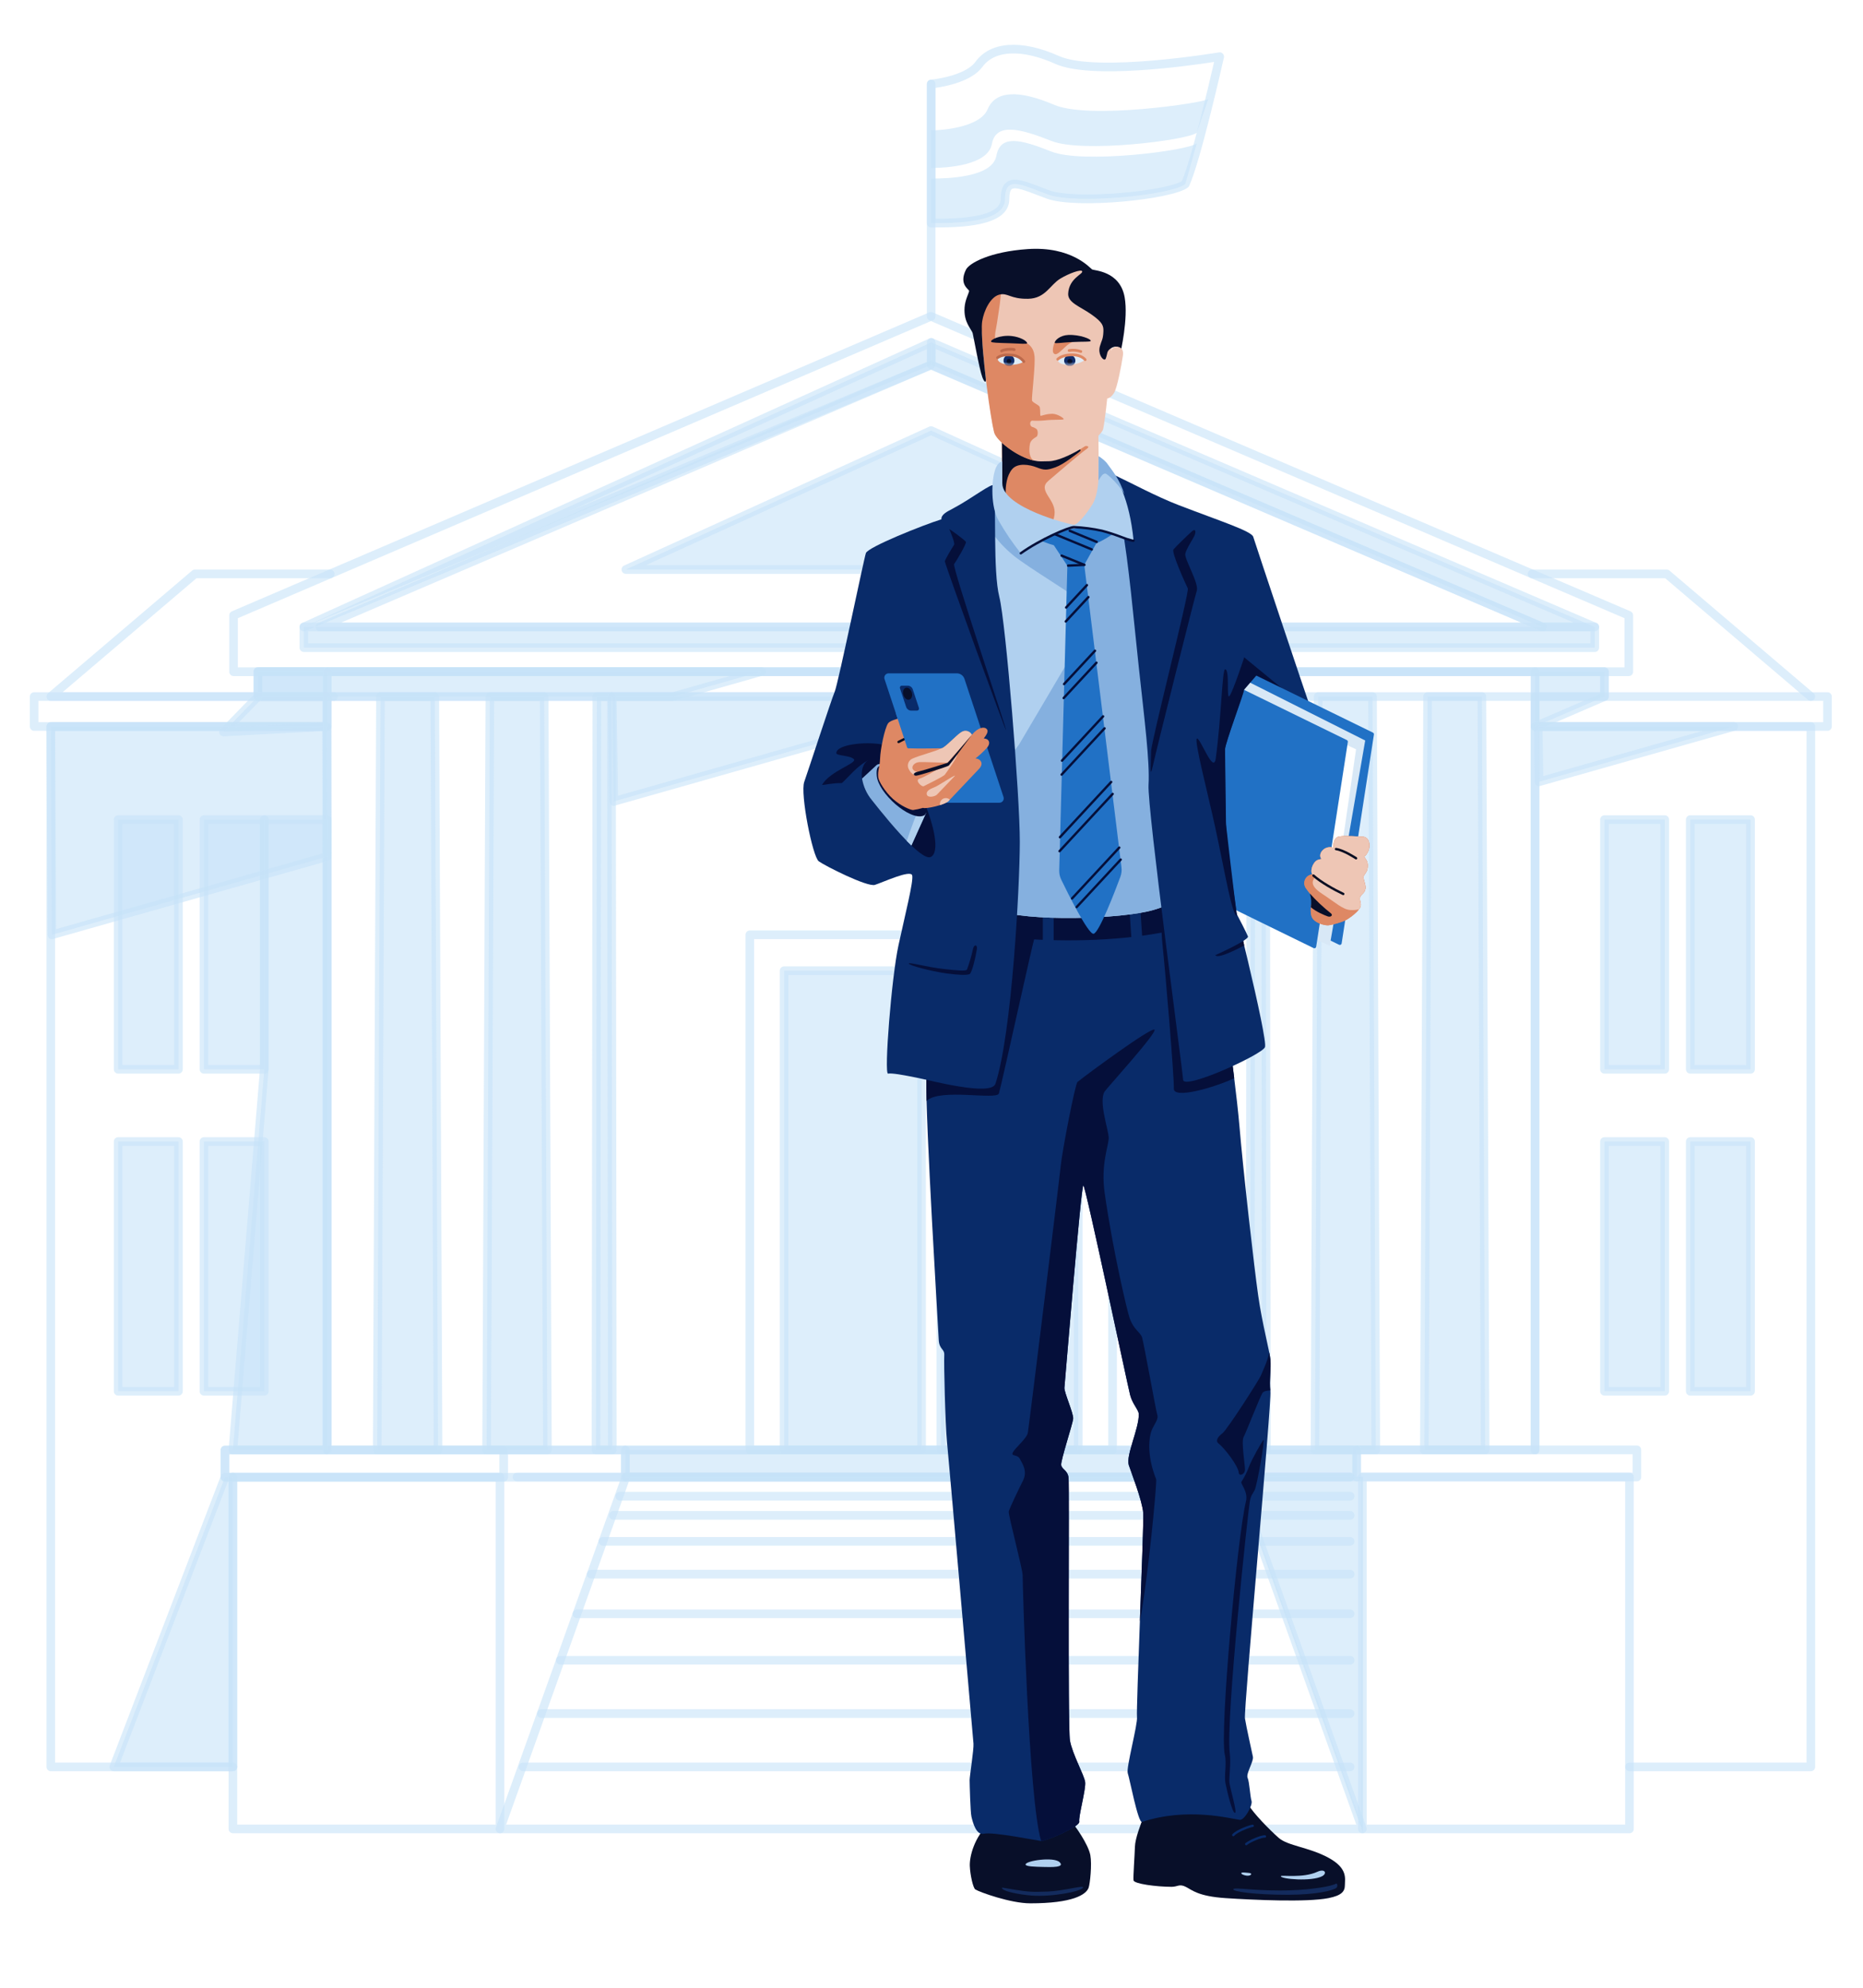 <svg width="749" height="799" viewBox="0 0 749 799" fill="none" xmlns="http://www.w3.org/2000/svg">
<g filter="url(#filter0_f_1012_32836)">
<path d="M201.02 736.84H93.638C93.179 736.84 92.74 736.656 92.415 736.329C92.091 736.003 91.909 735.559 91.909 735.097V593.662C91.909 593.2 92.091 592.757 92.415 592.43C92.74 592.103 93.179 591.92 93.638 591.92H201.02C201.479 591.92 201.918 592.103 202.243 592.43C202.567 592.757 202.749 593.2 202.749 593.662V735.097C202.749 735.559 202.567 736.003 202.243 736.329C201.918 736.656 201.479 736.84 201.02 736.84ZM95.366 733.355H199.292V595.405H95.366V733.355Z" fill="#C7E3F9" fill-opacity="0.6"/>
<path d="M655.114 736.84H547.73C547.272 736.84 546.832 736.656 546.508 736.329C546.184 736.003 546.002 735.559 546.002 735.097V593.662C546.002 593.2 546.184 592.757 546.508 592.43C546.832 592.103 547.272 591.92 547.73 591.92H655.114C655.572 591.92 656.012 592.103 656.336 592.43C656.66 592.757 656.842 593.2 656.842 593.662V735.097C656.842 735.559 656.66 736.003 656.336 736.329C656.012 736.656 655.572 736.84 655.114 736.84ZM549.459 733.355H653.385V595.405H549.459V733.355Z" fill="#C7E3F9" fill-opacity="0.6"/>
<path d="M728.036 711.901H655.113C654.654 711.901 654.215 711.717 653.891 711.391C653.566 711.064 653.384 710.621 653.384 710.159C653.384 709.696 653.566 709.253 653.891 708.927C654.215 708.6 654.654 708.416 655.113 708.416H726.307V293.744H618.851V582.804C618.851 583.266 618.669 583.709 618.345 584.036C618.021 584.363 617.581 584.546 617.123 584.546C616.665 584.546 616.225 584.363 615.901 584.036C615.577 583.709 615.395 583.266 615.395 582.804V292.002C615.395 291.54 615.577 291.097 615.901 290.77C616.225 290.443 616.665 290.26 617.123 290.26H728.036C728.494 290.26 728.934 290.443 729.258 290.77C729.582 291.097 729.764 291.54 729.764 292.002V710.159C729.764 710.387 729.719 710.614 729.633 710.825C729.546 711.037 729.418 711.229 729.258 711.391C729.097 711.552 728.907 711.681 728.697 711.768C728.488 711.856 728.263 711.901 728.036 711.901Z" fill="#C7E3F9" fill-opacity="0.6"/>
<path d="M734.731 293.744H617.159C616.701 293.744 616.261 293.561 615.937 293.234C615.613 292.907 615.431 292.464 615.431 292.002V279.971C615.431 279.509 615.613 279.066 615.937 278.739C616.261 278.412 616.701 278.229 617.159 278.229H734.731C735.189 278.229 735.629 278.412 735.953 278.739C736.277 279.066 736.46 279.509 736.46 279.971V292.002C736.46 292.464 736.277 292.907 735.953 293.234C735.629 293.561 735.189 293.744 734.731 293.744ZM618.888 290.26H733.003V281.713H618.888V290.26Z" fill="#C7E3F9" fill-opacity="0.6"/>
<path d="M728.035 281.713C727.627 281.713 727.232 281.568 726.921 281.302L669.473 232.414H615.974C615.515 232.414 615.076 232.231 614.751 231.904C614.427 231.577 614.245 231.134 614.245 230.672C614.245 230.21 614.427 229.767 614.751 229.44C615.076 229.113 615.515 228.93 615.974 228.93H670.105C670.514 228.93 670.908 229.075 671.22 229.341L729.151 278.639C729.422 278.87 729.616 279.178 729.707 279.524C729.798 279.869 729.782 280.234 729.66 280.57C729.538 280.905 729.317 281.195 729.026 281.399C728.736 281.604 728.39 281.714 728.035 281.713Z" fill="#C7E3F9" fill-opacity="0.6"/>
<path d="M669.303 329.414H645.05V429.772H669.303V329.414Z" fill="#C7E3F9" fill-opacity="0.6"/>
<path d="M669.303 431.518H645.047C644.588 431.518 644.149 431.334 643.825 431.008C643.5 430.681 643.318 430.238 643.318 429.776V329.418C643.318 328.956 643.5 328.513 643.825 328.186C644.149 327.859 644.588 327.676 645.047 327.676H669.303C669.761 327.676 670.201 327.859 670.525 328.186C670.849 328.513 671.031 328.956 671.031 329.418V429.776C671.031 430.238 670.849 430.681 670.525 431.008C670.201 431.334 669.761 431.518 669.303 431.518ZM646.775 428.033H667.574V331.16H646.775V428.033Z" fill="#C7E3F9" fill-opacity="0.6"/>
<path d="M703.802 329.414H679.549V429.772H703.802V329.414Z" fill="#C7E3F9" fill-opacity="0.6"/>
<path d="M703.802 431.518H679.546C679.087 431.518 678.648 431.334 678.324 431.008C677.999 430.681 677.817 430.238 677.817 429.776V329.418C677.817 328.956 677.999 328.513 678.324 328.186C678.648 327.859 679.087 327.676 679.546 327.676H703.802C704.26 327.676 704.7 327.859 705.024 328.186C705.348 328.513 705.53 328.956 705.53 329.418V429.776C705.53 430.238 705.348 430.681 705.024 431.008C704.7 431.334 704.26 431.518 703.802 431.518ZM681.274 428.033H702.073V331.16H681.274V428.033Z" fill="#C7E3F9" fill-opacity="0.6"/>
<path d="M669.303 458.822H645.05V559.18H669.303V458.822Z" fill="#C7E3F9" fill-opacity="0.6"/>
<path d="M669.303 560.922H645.047C644.588 560.922 644.149 560.739 643.825 560.412C643.5 560.085 643.318 559.642 643.318 559.18V458.822C643.318 458.36 643.5 457.917 643.825 457.59C644.149 457.264 644.588 457.08 645.047 457.08H669.303C669.761 457.08 670.201 457.264 670.525 457.59C670.849 457.917 671.031 458.36 671.031 458.822V559.18C671.031 559.642 670.849 560.085 670.525 560.412C670.201 560.739 669.761 560.922 669.303 560.922ZM646.775 557.438H667.574V460.565H646.775V557.438Z" fill="#C7E3F9" fill-opacity="0.6"/>
<path d="M703.802 458.822H679.549V559.18H703.802V458.822Z" fill="#C7E3F9" fill-opacity="0.6"/>
<path d="M703.802 560.922H679.546C679.087 560.922 678.648 560.739 678.324 560.412C677.999 560.085 677.817 559.642 677.817 559.18V458.822C677.817 458.36 677.999 457.917 678.324 457.59C678.648 457.264 679.087 457.08 679.546 457.08H703.802C704.26 457.08 704.7 457.264 705.024 457.59C705.348 457.917 705.53 458.36 705.53 458.822V559.18C705.53 559.642 705.348 560.085 705.024 560.412C704.7 560.739 704.26 560.922 703.802 560.922ZM681.274 557.438H702.073V460.565H681.274V557.438Z" fill="#C7E3F9" fill-opacity="0.6"/>
<path d="M93.638 711.901H20.424C19.965 711.901 19.526 711.717 19.202 711.391C18.877 711.064 18.695 710.621 18.695 710.159V292.002C18.695 291.54 18.877 291.097 19.202 290.77C19.526 290.443 19.965 290.26 20.424 290.26H131.337C131.795 290.26 132.235 290.443 132.559 290.77C132.883 291.097 133.065 291.54 133.065 292.002V582.804C133.065 583.266 132.883 583.709 132.559 584.036C132.235 584.363 131.795 584.546 131.337 584.546C130.878 584.546 130.439 584.363 130.114 584.036C129.79 583.709 129.608 583.266 129.608 582.804V293.744H22.152V708.416H93.638C94.096 708.416 94.536 708.6 94.86 708.927C95.184 709.253 95.366 709.696 95.366 710.159C95.366 710.621 95.184 711.064 94.86 711.391C94.536 711.717 94.096 711.901 93.638 711.901Z" fill="#C7E3F9" fill-opacity="0.6"/>
<path d="M131.337 293.744H13.729C13.27 293.744 12.83 293.561 12.506 293.234C12.182 292.907 12 292.464 12 292.002V279.971C12 279.509 12.182 279.066 12.506 278.739C12.83 278.412 13.27 278.229 13.729 278.229H131.337C131.795 278.229 132.235 278.412 132.559 278.739C132.883 279.066 133.065 279.509 133.065 279.971V292.002C133.065 292.464 132.883 292.907 132.559 293.234C132.235 293.561 131.795 293.744 131.337 293.744ZM15.457 290.26H129.608V281.713H15.457V290.26Z" fill="#C7E3F9" fill-opacity="0.6"/>
<path d="M134.138 281.713H20.424C20.069 281.713 19.723 281.604 19.433 281.399C19.142 281.195 18.921 280.905 18.799 280.569C18.678 280.234 18.661 279.869 18.752 279.524C18.843 279.178 19.037 278.87 19.308 278.639L77.241 229.341C77.553 229.075 77.948 228.93 78.356 228.93H132.747C133.206 228.93 133.646 229.113 133.97 229.44C134.294 229.767 134.476 230.21 134.476 230.672C134.476 231.134 134.294 231.577 133.97 231.904C133.646 232.231 133.206 232.414 132.747 232.414H78.986L25.15 278.229H134.138C134.596 278.229 135.036 278.412 135.36 278.739C135.684 279.066 135.866 279.509 135.866 279.971C135.866 280.433 135.684 280.876 135.36 281.203C135.036 281.53 134.596 281.713 134.138 281.713Z" fill="#C7E3F9" fill-opacity="0.6"/>
<path d="M81.992 429.771H106.245L106.245 329.414H81.992L81.992 429.771Z" fill="#C7E3F9" fill-opacity="0.6"/>
<path d="M106.245 431.518H81.992C81.534 431.518 81.094 431.334 80.77 431.008C80.446 430.681 80.264 430.238 80.264 429.776V329.418C80.264 328.956 80.446 328.513 80.77 328.186C81.094 327.859 81.534 327.676 81.992 327.676H106.248C106.707 327.676 107.146 327.859 107.47 328.186C107.795 328.513 107.977 328.956 107.977 329.418V429.776C107.977 430.005 107.932 430.232 107.845 430.443C107.758 430.655 107.63 430.847 107.469 431.009C107.309 431.171 107.118 431.299 106.908 431.386C106.698 431.474 106.472 431.518 106.245 431.518ZM83.721 428.033H104.52V331.16H83.721V428.033Z" fill="#C7E3F9" fill-opacity="0.6"/>
<path d="M47.497 429.771H71.75L71.75 329.414H47.497L47.497 429.771Z" fill="#C7E3F9" fill-opacity="0.6"/>
<path d="M71.75 431.518H47.497C47.039 431.518 46.599 431.334 46.275 431.008C45.951 430.681 45.769 430.238 45.769 429.776V329.418C45.769 328.956 45.951 328.513 46.275 328.186C46.599 327.859 47.039 327.676 47.497 327.676H71.753C72.211 327.676 72.651 327.859 72.975 328.186C73.299 328.513 73.481 328.956 73.481 329.418V429.776C73.481 430.005 73.437 430.232 73.35 430.443C73.263 430.655 73.135 430.847 72.974 431.009C72.813 431.171 72.623 431.299 72.412 431.386C72.202 431.474 71.977 431.518 71.75 431.518ZM49.225 428.033H70.025V331.16H49.225V428.033Z" fill="#C7E3F9" fill-opacity="0.6"/>
<path d="M81.992 559.18H106.245L106.245 458.822H81.992L81.992 559.18Z" fill="#C7E3F9" fill-opacity="0.6"/>
<path d="M106.245 560.922H81.992C81.534 560.922 81.094 560.739 80.77 560.412C80.446 560.085 80.264 559.642 80.264 559.18V458.822C80.264 458.36 80.446 457.917 80.77 457.59C81.094 457.264 81.534 457.08 81.992 457.08H106.248C106.707 457.08 107.146 457.264 107.47 457.59C107.795 457.917 107.977 458.36 107.977 458.822V559.18C107.977 559.409 107.932 559.636 107.845 559.847C107.758 560.059 107.63 560.251 107.469 560.413C107.309 560.575 107.118 560.703 106.908 560.79C106.698 560.878 106.472 560.923 106.245 560.922ZM83.721 557.438H104.52V460.565H83.721V557.438Z" fill="#C7E3F9" fill-opacity="0.6"/>
<path d="M47.497 559.18H71.75L71.75 458.822H47.497L47.497 559.18Z" fill="#C7E3F9" fill-opacity="0.6"/>
<path d="M71.75 560.922H47.497C47.039 560.922 46.599 560.739 46.275 560.412C45.951 560.085 45.769 559.642 45.769 559.18V458.822C45.769 458.36 45.951 457.917 46.275 457.59C46.599 457.264 47.039 457.08 47.497 457.08H71.753C72.211 457.08 72.651 457.264 72.975 457.59C73.299 457.917 73.481 458.36 73.481 458.822V559.18C73.481 559.409 73.437 559.636 73.35 559.847C73.263 560.059 73.135 560.251 72.974 560.413C72.813 560.575 72.623 560.703 72.412 560.79C72.202 560.878 71.977 560.923 71.75 560.922ZM49.225 557.438H70.025V460.565H49.225V557.438Z" fill="#C7E3F9" fill-opacity="0.6"/>
<path d="M547.731 736.84H201.021C200.744 736.84 200.471 736.772 200.224 736.643C199.978 736.514 199.766 736.328 199.607 736.099C199.448 735.87 199.345 735.606 199.308 735.328C199.271 735.051 199.301 734.769 199.396 734.506L250.012 593.071C250.132 592.734 250.353 592.442 250.644 592.236C250.935 592.03 251.282 591.92 251.638 591.92H497.115C497.47 591.92 497.817 592.03 498.108 592.236C498.399 592.442 498.62 592.734 498.741 593.071L549.357 734.507C549.452 734.77 549.481 735.052 549.445 735.329C549.408 735.606 549.305 735.871 549.146 736.099C548.986 736.328 548.774 736.515 548.528 736.644C548.282 736.773 548.008 736.84 547.731 736.84ZM203.48 733.355H545.27L495.9 595.405H252.853L203.48 733.355Z" fill="#C7E3F9" fill-opacity="0.6"/>
<path d="M658.098 595.404H545.438C544.98 595.404 544.54 595.22 544.216 594.894C543.892 594.567 543.71 594.124 543.71 593.662V582.729C543.71 582.267 543.892 581.823 544.216 581.497C544.54 581.17 544.98 580.986 545.438 580.986H658.098C658.556 580.986 658.996 581.17 659.32 581.497C659.644 581.823 659.826 582.267 659.826 582.729V593.662C659.826 594.124 659.644 594.567 659.32 594.894C658.996 595.22 658.556 595.404 658.098 595.404ZM547.167 591.919H656.369V584.471H547.167V591.919Z" fill="#C7E3F9" fill-opacity="0.6"/>
<path d="M545.437 582.73H497.113V593.664H545.437V582.73Z" fill="#C7E3F9" fill-opacity="0.6"/>
<path d="M545.437 595.406H497.113C496.655 595.406 496.215 595.222 495.891 594.896C495.567 594.569 495.385 594.126 495.385 593.664V582.731C495.385 582.269 495.567 581.825 495.891 581.499C496.215 581.172 496.655 580.988 497.113 580.988H545.437C545.896 580.988 546.335 581.172 546.66 581.499C546.984 581.825 547.166 582.269 547.166 582.731V593.664C547.166 594.126 546.984 594.569 546.66 594.896C546.335 595.222 545.896 595.406 545.437 595.406ZM498.842 591.921H543.709V584.473H498.842V591.921Z" fill="#C7E3F9" fill-opacity="0.6"/>
<path d="M251.418 595.479H90.434C89.976 595.479 89.537 595.295 89.212 594.969C88.888 594.642 88.706 594.199 88.706 593.736V582.803C88.706 582.341 88.888 581.898 89.212 581.571C89.537 581.244 89.976 581.061 90.434 581.061H251.418C251.876 581.061 252.316 581.244 252.64 581.571C252.964 581.898 253.146 582.341 253.146 582.803V593.736C253.146 594.199 252.964 594.642 252.64 594.969C252.316 595.295 251.876 595.479 251.418 595.479ZM92.163 591.994H249.689V584.545H92.163V591.994Z" fill="#C7E3F9" fill-opacity="0.6"/>
<path d="M202.512 595.479H90.434C89.976 595.479 89.537 595.295 89.212 594.969C88.888 594.642 88.706 594.199 88.706 593.736V582.803C88.706 582.341 88.888 581.898 89.212 581.571C89.537 581.244 89.976 581.061 90.434 581.061H202.512C202.97 581.061 203.41 581.244 203.734 581.571C204.058 581.898 204.24 582.341 204.24 582.803V593.736C204.24 594.199 204.058 594.642 203.734 594.969C203.41 595.295 202.97 595.479 202.512 595.479ZM92.163 591.994H200.783V584.545H92.163V591.994Z" fill="#C7E3F9" fill-opacity="0.6"/>
<path d="M497.114 582.801H251.418V593.734H497.114V582.801Z" fill="#C7E3F9" fill-opacity="0.6"/>
<path d="M497.113 595.477H251.418C250.959 595.477 250.52 595.293 250.196 594.967C249.872 594.64 249.689 594.197 249.689 593.735V582.801C249.689 582.339 249.872 581.896 250.196 581.569C250.52 581.242 250.959 581.059 251.418 581.059H497.113C497.572 581.059 498.012 581.242 498.336 581.569C498.66 581.896 498.842 582.339 498.842 582.801V593.735C498.842 594.197 498.66 594.64 498.336 594.967C498.012 595.293 497.572 595.477 497.113 595.477ZM253.146 591.992H495.385V584.543H253.146V591.992Z" fill="#C7E3F9" fill-opacity="0.6"/>
<path d="M497.114 593.737L547.73 735.099V593.664L497.114 593.737Z" fill="#C7E3F9" fill-opacity="0.6"/>
<path d="M548.019 736.759L496.704 593.448L548.019 593.373V736.759ZM497.525 594.028L547.442 733.439V593.955L497.525 594.028Z" fill="#C7E3F9" fill-opacity="0.6"/>
<path d="M542.818 711.901H210.299C209.84 711.901 209.401 711.717 209.077 711.39C208.752 711.064 208.57 710.62 208.57 710.158C208.57 709.696 208.752 709.253 209.077 708.926C209.401 708.6 209.84 708.416 210.299 708.416H542.818C543.277 708.416 543.716 708.6 544.04 708.926C544.365 709.253 544.547 709.696 544.547 710.158C544.547 710.62 544.365 711.064 544.04 711.39C543.716 711.717 543.277 711.901 542.818 711.901Z" fill="#C7E3F9" fill-opacity="0.6"/>
<path d="M542.818 690.477H217.612C217.154 690.477 216.714 690.293 216.39 689.967C216.066 689.64 215.884 689.197 215.884 688.735C215.884 688.272 216.066 687.829 216.39 687.502C216.714 687.176 217.154 686.992 217.612 686.992H542.818C543.276 686.992 543.716 687.176 544.04 687.502C544.364 687.829 544.546 688.272 544.546 688.735C544.546 689.197 544.364 689.64 544.04 689.967C543.716 690.293 543.276 690.477 542.818 690.477Z" fill="#C7E3F9" fill-opacity="0.6"/>
<path d="M542.819 669.053H225.279C224.821 669.053 224.381 668.869 224.057 668.543C223.733 668.216 223.551 667.773 223.551 667.311C223.551 666.849 223.733 666.405 224.057 666.079C224.381 665.752 224.821 665.568 225.279 665.568H542.819C543.277 665.568 543.717 665.752 544.041 666.079C544.365 666.405 544.547 666.849 544.547 667.311C544.547 667.773 544.365 668.216 544.041 668.543C543.717 668.869 543.277 669.053 542.819 669.053Z" fill="#C7E3F9" fill-opacity="0.6"/>
<path d="M542.818 650.377H231.963C231.504 650.377 231.065 650.194 230.741 649.867C230.416 649.54 230.234 649.097 230.234 648.635C230.234 648.173 230.416 647.73 230.741 647.403C231.065 647.076 231.504 646.893 231.963 646.893H542.818C543.276 646.893 543.716 647.076 544.04 647.403C544.364 647.73 544.546 648.173 544.546 648.635C544.546 649.097 544.364 649.54 544.04 649.867C543.716 650.194 543.276 650.377 542.818 650.377Z" fill="#C7E3F9" fill-opacity="0.6"/>
<path d="M542.819 634.444H237.666C237.208 634.444 236.768 634.26 236.444 633.933C236.12 633.607 235.938 633.163 235.938 632.701C235.938 632.239 236.12 631.796 236.444 631.469C236.768 631.143 237.208 630.959 237.666 630.959H542.819C543.277 630.959 543.717 631.143 544.041 631.469C544.365 631.796 544.547 632.239 544.547 632.701C544.547 633.163 544.365 633.607 544.041 633.933C543.717 634.26 543.277 634.444 542.819 634.444Z" fill="#C7E3F9" fill-opacity="0.6"/>
<path d="M542.818 621.256H242.386C241.927 621.256 241.488 621.073 241.163 620.746C240.839 620.419 240.657 619.976 240.657 619.514C240.657 619.052 240.839 618.609 241.163 618.282C241.488 617.955 241.927 617.771 242.386 617.771H542.818C543.276 617.771 543.716 617.955 544.04 618.282C544.364 618.609 544.547 619.052 544.547 619.514C544.547 619.976 544.364 620.419 544.04 620.746C543.716 621.073 543.276 621.256 542.818 621.256Z" fill="#C7E3F9" fill-opacity="0.6"/>
<path d="M542.818 610.809H246.618C246.16 610.809 245.72 610.625 245.396 610.299C245.072 609.972 244.89 609.529 244.89 609.067C244.89 608.604 245.072 608.161 245.396 607.835C245.72 607.508 246.16 607.324 246.618 607.324H542.818C543.276 607.324 543.716 607.508 544.04 607.835C544.364 608.161 544.546 608.604 544.546 609.067C544.546 609.529 544.364 609.972 544.04 610.299C543.716 610.625 543.276 610.809 542.818 610.809Z" fill="#C7E3F9" fill-opacity="0.6"/>
<path d="M542.818 603.106H249.165C248.707 603.106 248.267 602.922 247.943 602.595C247.619 602.269 247.437 601.826 247.437 601.363C247.437 600.901 247.619 600.458 247.943 600.131C248.267 599.805 248.707 599.621 249.165 599.621H542.818C543.277 599.621 543.716 599.805 544.041 600.131C544.365 600.458 544.547 600.901 544.547 601.363C544.547 601.826 544.365 602.269 544.041 602.595C543.716 602.922 543.277 603.106 542.818 603.106Z" fill="#C7E3F9" fill-opacity="0.6"/>
<path d="M542.818 595.405H251.637C251.178 595.405 250.739 595.221 250.414 594.894C250.09 594.568 249.908 594.124 249.908 593.662C249.908 593.2 250.09 592.757 250.414 592.43C250.739 592.103 251.178 591.92 251.637 591.92H542.818C543.277 591.92 543.716 592.103 544.041 592.43C544.365 592.757 544.547 593.2 544.547 593.662C544.547 594.124 544.365 594.568 544.041 594.894C543.716 595.221 543.277 595.405 542.818 595.405Z" fill="#C7E3F9" fill-opacity="0.6"/>
<path d="M542.819 595.405H207.862C207.404 595.405 206.964 595.221 206.64 594.894C206.316 594.568 206.134 594.124 206.134 593.662C206.134 593.2 206.316 592.757 206.64 592.43C206.964 592.103 207.404 591.92 207.862 591.92H542.819C543.278 591.92 543.717 592.103 544.042 592.43C544.366 592.757 544.548 593.2 544.548 593.662C544.548 594.124 544.366 594.568 544.042 594.894C543.717 595.221 543.278 595.405 542.819 595.405Z" fill="#C7E3F9" fill-opacity="0.6"/>
<path d="M617.159 584.545H131.59C131.131 584.545 130.692 584.361 130.368 584.034C130.043 583.708 129.861 583.264 129.861 582.802V269.992C129.861 269.53 130.043 269.087 130.368 268.76C130.692 268.434 131.131 268.25 131.59 268.25H617.159C617.617 268.25 618.057 268.434 618.381 268.76C618.705 269.087 618.887 269.53 618.887 269.992V582.802C618.887 583.264 618.705 583.708 618.381 584.034C618.057 584.361 617.617 584.545 617.159 584.545ZM133.318 581.06H615.43V271.735H133.318V581.06Z" fill="#C7E3F9" fill-opacity="0.6"/>
<path d="M176.112 582.802H151.659L152.969 279.969H174.802L176.112 582.802Z" fill="#C7E3F9" fill-opacity="0.6"/>
<path d="M176.112 584.544H151.659C151.432 584.544 151.206 584.499 150.996 584.411C150.786 584.323 150.595 584.194 150.434 584.031C150.274 583.869 150.147 583.676 150.06 583.464C149.974 583.252 149.93 583.024 149.931 582.795L151.24 279.961C151.242 279.501 151.425 279.059 151.749 278.734C152.073 278.409 152.512 278.227 152.969 278.227H174.802C175.259 278.227 175.698 278.409 176.022 278.734C176.346 279.059 176.528 279.501 176.53 279.961L177.84 582.795C177.841 583.024 177.797 583.252 177.71 583.464C177.624 583.676 177.497 583.869 177.336 584.031C177.176 584.194 176.985 584.323 176.775 584.411C176.565 584.499 176.339 584.544 176.112 584.544ZM153.395 581.06H174.376L173.081 281.711H154.69L153.395 581.06Z" fill="#C7E3F9" fill-opacity="0.6"/>
<path d="M220.088 582.802H195.635L196.944 279.969H218.778L220.088 582.802Z" fill="#C7E3F9" fill-opacity="0.6"/>
<path d="M220.087 584.544H195.634C195.406 584.544 195.181 584.499 194.971 584.411C194.761 584.323 194.57 584.194 194.409 584.031C194.248 583.869 194.121 583.676 194.035 583.464C193.948 583.252 193.904 583.024 193.905 582.795L195.216 279.961C195.218 279.501 195.401 279.059 195.725 278.734C196.049 278.409 196.487 278.227 196.944 278.227H218.777C219.234 278.227 219.673 278.409 219.997 278.734C220.321 279.059 220.504 279.501 220.506 279.961L221.816 582.795C221.817 583.024 221.773 583.252 221.686 583.464C221.6 583.676 221.473 583.869 221.312 584.031C221.151 584.194 220.961 584.323 220.75 584.411C220.54 584.499 220.315 584.544 220.087 584.544ZM197.37 581.06H218.351L217.056 281.711H198.665L197.37 581.06Z" fill="#C7E3F9" fill-opacity="0.6"/>
<path d="M246.179 582.802H239.609L239.961 279.969H245.827L246.179 582.802Z" fill="#C7E3F9" fill-opacity="0.6"/>
<path d="M246.179 584.544H239.611C239.153 584.544 238.713 584.361 238.389 584.034C238.065 583.707 237.883 583.264 237.883 582.802L238.235 279.969C238.235 279.507 238.417 279.064 238.741 278.737C239.065 278.41 239.505 278.227 239.963 278.227H245.829C246.287 278.227 246.727 278.41 247.051 278.737C247.375 279.064 247.557 279.507 247.557 279.969L247.91 582.802C247.91 583.264 247.727 583.707 247.403 584.034C247.079 584.361 246.64 584.544 246.181 584.544H246.179ZM241.34 581.06H244.448L244.102 281.711H241.689L241.34 581.06Z" fill="#C7E3F9" fill-opacity="0.6"/>
<path d="M572.638 582.802H597.091L595.781 279.969H573.947L572.638 582.802Z" fill="#C7E3F9" fill-opacity="0.6"/>
<path d="M597.09 584.544H572.638C572.41 584.544 572.185 584.499 571.975 584.411C571.764 584.323 571.574 584.194 571.413 584.031C571.252 583.869 571.125 583.676 571.039 583.464C570.952 583.252 570.908 583.024 570.909 582.795L572.219 279.961C572.221 279.501 572.404 279.059 572.728 278.734C573.052 278.409 573.49 278.227 573.947 278.227H595.781C596.238 278.227 596.676 278.409 597 278.734C597.324 279.059 597.507 279.501 597.509 279.961L598.819 582.795C598.819 583.024 598.775 583.252 598.689 583.464C598.603 583.676 598.475 583.869 598.315 584.031C598.154 584.194 597.963 584.323 597.753 584.411C597.543 584.499 597.318 584.544 597.09 584.544ZM574.374 581.06H595.355L594.06 281.711H575.67L574.374 581.06Z" fill="#C7E3F9" fill-opacity="0.6"/>
<path d="M528.664 582.802H553.117L551.807 279.969H529.974L528.664 582.802Z" fill="#C7E3F9" fill-opacity="0.6"/>
<path d="M553.117 584.544H528.664C528.436 584.544 528.211 584.499 528.001 584.411C527.791 584.323 527.6 584.194 527.439 584.031C527.279 583.869 527.152 583.676 527.065 583.464C526.979 583.252 526.935 583.024 526.936 582.795L528.245 279.961C528.247 279.501 528.43 279.059 528.754 278.734C529.078 278.409 529.516 278.227 529.974 278.227H551.81C552.267 278.227 552.705 278.409 553.029 278.734C553.353 279.059 553.536 279.501 553.538 279.961L554.848 582.795C554.849 583.024 554.805 583.252 554.718 583.464C554.632 583.676 554.505 583.869 554.344 584.031C554.183 584.194 553.993 584.323 553.782 584.411C553.572 584.499 553.347 584.544 553.119 584.544H553.117ZM530.399 581.06H551.381L550.086 281.711H531.695L530.399 581.06Z" fill="#C7E3F9" fill-opacity="0.6"/>
<path d="M502.572 582.802H509.142L508.79 279.969H502.924L502.572 582.802Z" fill="#C7E3F9" fill-opacity="0.6"/>
<path d="M509.141 584.544H502.573C502.115 584.544 501.675 584.361 501.351 584.034C501.027 583.707 500.845 583.264 500.845 582.802L501.197 279.969C501.197 279.507 501.379 279.064 501.703 278.737C502.027 278.41 502.467 278.227 502.925 278.227H508.79C509.249 278.227 509.688 278.41 510.013 278.737C510.337 279.064 510.519 279.507 510.519 279.969L510.871 582.802C510.871 583.264 510.689 583.707 510.365 584.034C510.041 584.361 509.601 584.544 509.142 584.544H509.141ZM504.302 581.06H507.409L507.064 281.711H504.651L504.302 581.06Z" fill="#C7E3F9" fill-opacity="0.6"/>
<path d="M620.074 253.732H128.657C128.258 253.732 127.872 253.593 127.563 253.339C127.254 253.085 127.042 252.731 126.963 252.338C126.883 251.944 126.941 251.535 127.126 251.179C127.312 250.823 127.613 250.543 127.98 250.386L373.594 145.119C373.808 145.028 374.038 144.98 374.27 144.98C374.502 144.98 374.732 145.028 374.946 145.119L620.751 250.387C621.117 250.544 621.419 250.824 621.604 251.179C621.79 251.535 621.848 251.944 621.768 252.338C621.689 252.731 621.477 253.085 621.168 253.339C620.86 253.594 620.473 253.732 620.075 253.733L620.074 253.732ZM137.139 250.247H611.585L374.268 148.616L137.139 250.247Z" fill="#C7E3F9" fill-opacity="0.6"/>
<path d="M654.858 271.734H93.891C93.433 271.734 92.993 271.551 92.669 271.224C92.345 270.897 92.163 270.454 92.163 269.992V247.323C92.163 246.981 92.263 246.647 92.45 246.362C92.637 246.077 92.903 245.854 93.215 245.72L373.589 125.555C373.803 125.463 374.033 125.416 374.265 125.416C374.498 125.416 374.728 125.463 374.942 125.555L655.534 245.72C655.846 245.853 656.113 246.077 656.3 246.362C656.487 246.647 656.587 246.981 656.587 247.323V269.992C656.587 270.454 656.405 270.897 656.081 271.224C655.756 271.551 655.317 271.734 654.858 271.734ZM95.62 268.25H653.13V248.476L374.266 129.051L95.62 248.476V268.25Z" fill="#C7E3F9" fill-opacity="0.6"/>
<path d="M374.316 173.059L497.113 228.908H251.614L374.316 173.059Z" fill="#C7E3F9" fill-opacity="0.6"/>
<path d="M497.113 230.651H251.615C251.219 230.651 250.836 230.514 250.529 230.264C250.222 230.013 250.009 229.664 249.925 229.275C249.842 228.886 249.894 228.479 250.072 228.124C250.25 227.768 250.544 227.484 250.904 227.321L373.606 171.47C373.829 171.369 374.071 171.316 374.316 171.316C374.561 171.316 374.804 171.369 375.027 171.47L497.824 227.321C498.184 227.484 498.478 227.768 498.656 228.123C498.834 228.479 498.885 228.885 498.802 229.275C498.719 229.664 498.506 230.013 498.199 230.263C497.892 230.514 497.508 230.65 497.113 230.651ZM259.642 227.166H489.079L374.317 174.97L259.642 227.166Z" fill="#C7E3F9" fill-opacity="0.6"/>
<path d="M617.16 292.003L645.052 279.971V269.994H617.16V292.003Z" fill="#C7E3F9" fill-opacity="0.6"/>
<path d="M617.16 293.745C616.702 293.745 616.262 293.561 615.938 293.235C615.614 292.908 615.432 292.465 615.432 292.003V269.994C615.432 269.532 615.614 269.089 615.938 268.762C616.262 268.436 616.702 268.252 617.16 268.252H645.052C645.51 268.252 645.95 268.436 646.274 268.762C646.598 269.089 646.78 269.532 646.78 269.994V279.971C646.78 280.312 646.681 280.646 646.495 280.931C646.308 281.216 646.043 281.439 645.732 281.573L617.841 293.604C617.625 293.697 617.394 293.745 617.16 293.745ZM618.889 271.737V289.362L643.323 278.821V271.736L618.889 271.737Z" fill="#C7E3F9" fill-opacity="0.6"/>
<path d="M131.59 292.003L89.853 294.203L103.699 279.971V269.994H131.59V292.003Z" fill="#C7E3F9" fill-opacity="0.6"/>
<path d="M89.853 295.946C89.512 295.945 89.18 295.844 88.896 295.654C88.613 295.464 88.391 295.194 88.26 294.878C88.128 294.561 88.092 294.213 88.156 293.876C88.22 293.539 88.381 293.229 88.619 292.984L101.97 279.259V269.994C101.97 269.532 102.152 269.089 102.477 268.762C102.801 268.436 103.24 268.252 103.699 268.252H131.59C132.049 268.252 132.488 268.436 132.812 268.762C133.137 269.089 133.319 269.532 133.319 269.994V292.003C133.319 292.449 133.15 292.879 132.845 293.204C132.54 293.528 132.123 293.722 131.68 293.745L89.943 295.946C89.916 295.945 89.883 295.946 89.853 295.946ZM105.427 271.737V279.971C105.427 280.428 105.249 280.865 104.932 281.191L94.194 292.23L129.862 290.349V271.737H105.427Z" fill="#C7E3F9" fill-opacity="0.6"/>
<path d="M618.74 314.223L697.033 292H618.434L618.74 314.223Z" fill="#C7E3F9" fill-opacity="0.6"/>
<path d="M618.739 315.965C618.285 315.965 617.849 315.785 617.525 315.463C617.202 315.142 617.017 314.705 617.011 314.247L616.705 292.024C616.702 291.793 616.744 291.564 616.83 291.35C616.915 291.136 617.042 290.941 617.203 290.777C617.364 290.612 617.555 290.482 617.767 290.393C617.978 290.304 618.205 290.258 618.434 290.258H697.033C697.45 290.258 697.853 290.41 698.168 290.687C698.482 290.963 698.687 291.345 698.744 291.761C698.801 292.178 698.707 292.602 698.479 292.954C698.25 293.306 697.903 293.562 697.502 293.677L619.208 315.9C619.055 315.943 618.898 315.965 618.739 315.965ZM620.186 293.742L620.436 311.931L684.517 293.742H620.186Z" fill="#C7E3F9" fill-opacity="0.6"/>
<path d="M246.179 279.969L246.759 322.111L395.235 279.969H246.179Z" fill="#C7E3F9" fill-opacity="0.6"/>
<path d="M246.759 323.853C246.305 323.853 245.869 323.673 245.545 323.352C245.222 323.03 245.037 322.593 245.031 322.135L244.45 279.993C244.447 279.762 244.49 279.533 244.575 279.319C244.661 279.104 244.787 278.91 244.948 278.745C245.109 278.581 245.301 278.45 245.512 278.361C245.723 278.272 245.95 278.227 246.179 278.227H395.234C395.651 278.227 396.054 278.379 396.369 278.656C396.683 278.932 396.888 279.314 396.945 279.731C397.002 280.147 396.907 280.57 396.679 280.922C396.451 281.274 396.104 281.531 395.702 281.646L247.228 323.789C247.075 323.832 246.918 323.853 246.759 323.853ZM247.931 281.711L248.456 319.819L382.717 281.711H247.931Z" fill="#C7E3F9" fill-opacity="0.6"/>
<path d="M270.632 279.969L306.16 269.885H103.699V279.969H270.632Z" fill="#C7E3F9" fill-opacity="0.6"/>
<path d="M270.631 281.712H103.699C103.241 281.712 102.801 281.528 102.477 281.201C102.153 280.875 101.971 280.432 101.971 279.969V269.885C101.971 269.423 102.153 268.98 102.477 268.653C102.801 268.326 103.241 268.143 103.699 268.143H306.159C306.577 268.142 306.98 268.294 307.295 268.571C307.61 268.847 307.815 269.229 307.872 269.646C307.93 270.063 307.835 270.487 307.606 270.839C307.378 271.191 307.03 271.448 306.628 271.562L271.1 281.646C270.947 281.69 270.79 281.712 270.631 281.712ZM105.428 278.227H270.393L293.644 271.627H105.428V278.227Z" fill="#C7E3F9" fill-opacity="0.6"/>
<path d="M20.424 292L20.857 375.719L131.591 344.288L131.336 292H20.424Z" fill="#C7E3F9" fill-opacity="0.6"/>
<path d="M20.857 377.461C20.4 377.461 19.961 377.279 19.637 376.954C19.314 376.63 19.131 376.189 19.128 375.728L18.695 292.009C18.694 291.779 18.738 291.552 18.824 291.339C18.911 291.127 19.038 290.934 19.198 290.771C19.359 290.609 19.55 290.479 19.76 290.391C19.971 290.303 20.196 290.258 20.424 290.258H131.337C131.794 290.258 132.232 290.44 132.556 290.765C132.88 291.09 133.063 291.531 133.065 291.991L133.319 344.28C133.321 344.661 133.198 345.032 132.971 345.336C132.743 345.641 132.423 345.861 132.059 345.964L21.323 377.395C21.171 377.439 21.014 377.461 20.857 377.461ZM22.161 293.742L22.573 373.424L129.856 342.974L129.616 293.745L22.161 293.742Z" fill="#C7E3F9" fill-opacity="0.6"/>
<path d="M90.435 593.735L45.75 710.157H93.638V593.662L90.435 593.735Z" fill="#C7E3F9" fill-opacity="0.6"/>
<path d="M93.638 711.9H45.75C45.469 711.9 45.193 711.832 44.944 711.7C44.695 711.568 44.483 711.377 44.324 711.143C44.165 710.91 44.065 710.641 44.032 710.36C44 710.079 44.035 709.794 44.137 709.53L88.822 593.108C88.945 592.787 89.16 592.509 89.44 592.311C89.72 592.113 90.052 592.003 90.394 591.995L93.597 591.921C93.828 591.912 94.058 591.951 94.273 592.036C94.487 592.122 94.682 592.251 94.845 592.417C95.009 592.579 95.14 592.773 95.229 592.987C95.318 593.201 95.363 593.431 95.363 593.663V710.158C95.363 710.62 95.181 711.062 94.858 711.389C94.534 711.716 94.096 711.899 93.638 711.9ZM48.272 708.416H91.909V595.445L91.63 595.452L48.272 708.416Z" fill="#C7E3F9" fill-opacity="0.6"/>
<path d="M93.639 582.802L106.247 429.772V329.414H131.592V582.802H93.639Z" fill="#C7E3F9" fill-opacity="0.6"/>
<path d="M131.591 584.545H93.638C93.399 584.545 93.163 584.495 92.944 584.398C92.725 584.301 92.529 584.16 92.367 583.982C92.205 583.805 92.081 583.596 92.004 583.368C91.926 583.14 91.896 582.899 91.916 582.658L104.518 429.7V329.414C104.518 328.952 104.7 328.509 105.025 328.182C105.349 327.855 105.788 327.672 106.247 327.672H131.591C132.049 327.672 132.489 327.855 132.813 328.182C133.137 328.509 133.32 328.952 133.32 329.414V582.805C133.319 583.267 133.136 583.709 132.812 584.036C132.488 584.362 132.049 584.545 131.591 584.545ZM95.516 581.06H129.863V331.154H107.975V429.775C107.975 429.823 107.975 429.871 107.969 429.919L95.516 581.06Z" fill="#C7E3F9" fill-opacity="0.6"/>
<path d="M447.299 584.473H301.453C300.995 584.473 300.555 584.289 300.231 583.962C299.907 583.636 299.725 583.192 299.725 582.73V375.721C299.725 375.259 299.907 374.816 300.231 374.489C300.555 374.162 300.995 373.979 301.453 373.979H447.299C447.757 373.979 448.197 374.162 448.521 374.489C448.845 374.816 449.027 375.259 449.027 375.721V582.73C449.027 582.959 448.982 583.186 448.895 583.397C448.809 583.609 448.681 583.801 448.521 583.962C448.36 584.124 448.17 584.252 447.96 584.34C447.75 584.428 447.526 584.473 447.299 584.473ZM303.182 580.988H445.57V377.463H303.182V580.988Z" fill="#C7E3F9" fill-opacity="0.6"/>
<path d="M370.518 390.156H315.243V582.728H370.518V390.156Z" fill="#C7E3F9" fill-opacity="0.6"/>
<path d="M370.517 584.471H315.243C314.785 584.471 314.345 584.287 314.021 583.96C313.697 583.634 313.515 583.191 313.515 582.728V390.156C313.515 389.694 313.697 389.251 314.021 388.924C314.345 388.598 314.785 388.414 315.243 388.414H370.517C370.976 388.414 371.416 388.598 371.74 388.924C372.064 389.251 372.246 389.694 372.246 390.156V582.728C372.246 583.191 372.064 583.634 371.74 583.96C371.416 584.287 370.976 584.471 370.517 584.471ZM316.972 580.986H368.789V391.899H316.972V580.986Z" fill="#C7E3F9" fill-opacity="0.6"/>
<path d="M433.507 390.156H378.232V582.728H433.507V390.156Z" fill="#C7E3F9" fill-opacity="0.6"/>
<path d="M433.507 584.471H378.233C377.775 584.471 377.335 584.287 377.011 583.96C376.687 583.634 376.505 583.191 376.505 582.728V390.156C376.505 389.694 376.687 389.251 377.011 388.924C377.335 388.598 377.775 388.414 378.233 388.414H433.507C433.966 388.414 434.405 388.598 434.729 388.924C435.053 389.251 435.236 389.694 435.236 390.156V582.728C435.236 583.191 435.053 583.634 434.729 583.96C434.405 584.287 433.966 584.471 433.507 584.471ZM379.962 580.986H431.779V391.899H379.962V580.986Z" fill="#C7E3F9" fill-opacity="0.6"/>
<path d="M374.363 91.418C373.905 91.418 373.465 91.234 373.141 90.907C372.817 90.581 372.635 90.138 372.635 89.675V33.776C372.635 33.341 372.796 32.922 373.087 32.601C373.378 32.28 373.777 32.08 374.207 32.041C374.342 32.028 387.899 30.71 392.182 24.823C398.142 16.634 410.677 15.763 425.718 22.5C440.784 29.249 489.594 21.136 490.085 21.053C490.365 21.006 490.652 21.029 490.92 21.12C491.189 21.211 491.431 21.368 491.626 21.576C491.821 21.783 491.961 22.036 492.036 22.312C492.111 22.587 492.118 22.877 492.055 23.156C491.675 24.849 482.69 64.731 478.112 74.695C477.999 74.943 477.83 75.159 477.618 75.329C471.511 80.207 432.628 84.112 420.939 79.871C419.504 79.349 418.144 78.83 416.864 78.34C412.406 76.633 408.197 75.02 406.802 75.99C406.138 76.454 405.787 77.836 405.787 79.993C405.787 91.418 385.346 91.418 374.363 91.418ZM376.092 35.319V87.933C385.149 87.902 402.328 87.429 402.328 79.993C402.328 77.793 402.588 74.686 404.838 73.122C407.725 71.115 412.072 72.779 418.089 75.083C419.352 75.566 420.692 76.079 422.108 76.593C426.723 78.268 438.004 78.642 450.852 77.548C463.784 76.444 472.661 74.38 475.159 72.814C478.991 64.001 486.058 33.834 488.111 24.9C477.621 26.526 438.429 32.01 424.313 25.686C410.869 19.664 399.899 20.111 394.97 26.885C390.709 32.744 380.125 34.755 376.092 35.321V35.319Z" fill="#C7E3F9" fill-opacity="0.6"/>
<path d="M374.363 67.504C380.768 67.504 397.19 66.491 398.792 57.834C400.394 49.178 410.171 51.658 422.689 56.647C435.207 61.635 477.365 56.383 481.153 53.361L485.762 39.836C483.87 41.348 437.971 48.155 423.855 42.139C409.739 36.124 400.275 36.274 397.072 43.9C393.87 51.527 377.567 52.41 374.363 52.41V67.504Z" fill="#C7E3F9" fill-opacity="0.6"/>
<path d="M374.363 89.676C383.97 89.676 404.056 89.676 404.056 79.992C404.056 70.308 410.606 74.27 421.523 78.232C432.44 82.193 470.866 78.497 476.542 73.963L481.151 57.628C477.367 60.651 435.205 65.903 422.687 60.914C410.17 55.926 402.164 54.019 400.563 62.675C398.962 71.332 380.768 71.772 374.363 71.772V89.676Z" fill="#C7E3F9" fill-opacity="0.6"/>
<path d="M374.363 128.901C373.905 128.901 373.465 128.718 373.141 128.391C372.817 128.064 372.635 127.621 372.635 127.159V33.776C372.635 33.313 372.817 32.87 373.141 32.544C373.465 32.217 373.905 32.033 374.363 32.033C374.822 32.033 375.261 32.217 375.585 32.544C375.91 32.87 376.092 33.313 376.092 33.776V127.159C376.092 127.621 375.91 128.064 375.585 128.391C375.261 128.718 374.822 128.901 374.363 128.901Z" fill="#C7E3F9" fill-opacity="0.6"/>
<path d="M645.052 281.712H103.699C103.241 281.712 102.801 281.528 102.477 281.201C102.153 280.875 101.971 280.432 101.971 279.969V269.992C101.971 269.53 102.153 269.087 102.477 268.76C102.801 268.434 103.241 268.25 103.699 268.25H645.052C645.51 268.25 645.95 268.434 646.274 268.76C646.598 269.087 646.78 269.53 646.78 269.992V279.969C646.78 280.432 646.598 280.875 646.274 281.201C645.95 281.528 645.51 281.712 645.052 281.712ZM105.428 278.227H643.324V271.735H105.428V278.227Z" fill="#C7E3F9" fill-opacity="0.6"/>
<path d="M641.164 251.988H122.165V260.308H641.164V251.988Z" fill="#C7E3F9" fill-opacity="0.6"/>
<path d="M641.164 262.051H122.166C121.708 262.051 121.268 261.867 120.944 261.541C120.62 261.214 120.438 260.771 120.438 260.309V251.988C120.438 251.526 120.62 251.083 120.944 250.756C121.268 250.43 121.708 250.246 122.166 250.246H641.164C641.623 250.246 642.062 250.43 642.386 250.756C642.71 251.083 642.893 251.526 642.893 251.988V260.309C642.893 260.771 642.71 261.214 642.386 261.541C642.062 261.867 641.623 262.051 641.164 262.051ZM123.894 258.566H639.436V253.731H123.894V258.566Z" fill="#C7E3F9" fill-opacity="0.6"/>
<path d="M620.074 251.989L374.378 146.666L374.387 137.627L641.165 251.989H620.074Z" fill="#C7E3F9" fill-opacity="0.6"/>
<path d="M641.165 253.731H620.073C619.841 253.731 619.611 253.684 619.397 253.592L373.702 148.269C373.39 148.136 373.123 147.912 372.936 147.626C372.749 147.341 372.649 147.006 372.649 146.664L372.658 137.625C372.658 137.338 372.729 137.054 372.865 136.801C373 136.548 373.195 136.332 373.434 136.173C373.672 136.015 373.945 135.918 374.23 135.892C374.514 135.866 374.8 135.911 375.063 136.024L641.841 250.385C642.208 250.543 642.51 250.823 642.695 251.178C642.88 251.534 642.938 251.943 642.859 252.337C642.779 252.731 642.567 253.084 642.258 253.338C641.95 253.593 641.563 253.731 641.165 253.731ZM620.423 250.247H632.682L376.113 140.26L376.107 145.514L620.423 250.247Z" fill="#C7E3F9" fill-opacity="0.6"/>
<path d="M122.165 251.989L374.377 146.666L374.386 137.627L122.165 251.989Z" fill="#C7E3F9" fill-opacity="0.6"/>
<path d="M122.166 253.732C121.77 253.732 121.386 253.596 121.078 253.345C120.771 253.095 120.557 252.745 120.474 252.355C120.391 251.965 120.443 251.558 120.622 251.202C120.801 250.846 121.095 250.563 121.456 250.4L373.677 136.038C373.94 135.919 374.229 135.868 374.517 135.89C374.805 135.912 375.082 136.006 375.325 136.164C375.567 136.323 375.766 136.539 375.904 136.795C376.042 137.051 376.114 137.337 376.114 137.628L376.105 146.667C376.105 147.011 376.003 147.348 375.814 147.634C375.624 147.92 375.354 148.143 375.039 148.275L122.827 253.599C122.617 253.686 122.393 253.731 122.166 253.732ZM372.655 140.322L228.141 205.847L372.65 145.501L372.655 140.322Z" fill="#C7E3F9" fill-opacity="0.6"/>
</g>
<path d="M429.425 730.609C432.306 733.627 437.571 741.383 438.362 745.647C439.058 749.395 438.224 757.204 437.666 758.736C436.641 761.554 431.215 765.002 414.226 765.002C406.288 765.002 393.896 760.519 392.128 759.432C391.224 758.876 390.04 753.584 389.9 749.964C389.76 746.344 391.571 738.405 397.838 732.694C404.104 726.983 426.501 727.545 429.425 730.609Z" fill="#080F29"/>
<path d="M412.32 749.399C412.32 747.877 423.601 746.206 425.968 748.433C428.336 750.661 422.617 750.465 419.414 750.383C416.211 750.301 412.32 750.226 412.32 749.399Z" fill="#B0D0EF"/>
<path d="M435.477 758.596C435.192 760.162 422.909 762.525 414.677 761.871C409.498 761.46 404.102 760.268 403.127 759.292C402.153 758.317 402.988 758.736 408.28 759.571C413.572 760.406 414.829 760.485 421.092 760.273C427.521 760.058 435.653 757.622 435.477 758.596Z" fill="#132B5D"/>
<path d="M459.622 730.608C458.74 732.849 456.372 738.87 456.28 742.305C456.187 745.739 455.537 754.372 455.723 755.764C455.909 757.156 464.91 758.366 471.041 758.366C473.483 758.366 474.105 757.069 476.704 758.366C479.303 759.663 481.629 762.173 492.766 762.912C503.903 763.651 525.399 764.63 534.08 762.912C539.53 761.833 540.695 760.136 540.695 757.627C540.695 755.118 541.97 750.939 534.08 746.668C526.19 742.397 517.74 741.944 514.026 738.643C510.312 735.343 503.907 728.844 501.678 725.038C499.45 721.233 461.451 725.958 459.622 730.608Z" fill="#080F29"/>
<path d="M514.954 754.093C514.925 755.299 527.394 756.32 531.572 754.093C533.625 752.997 532.748 750.898 529.622 752.329C523.747 755.021 514.968 753.505 514.954 754.093Z" fill="#B0D0EF"/>
<path d="M495.841 759.314C495.448 760.259 504.418 761.567 517.694 761.567C529.395 761.567 536.367 759.759 537.376 758.689C537.903 758.13 537.632 756.768 537.074 757.112C535.311 758.203 527.16 759.474 519.272 759.757C505.16 760.269 496.233 758.367 495.841 759.314Z" fill="#132B5D"/>
<path d="M501.03 741.67C500.932 741.67 500.837 741.64 500.757 741.585C500.677 741.529 500.616 741.451 500.582 741.359C500.548 741.268 500.542 741.169 500.567 741.074C500.591 740.98 500.643 740.895 500.716 740.831C502.159 739.582 507.203 737.437 508.622 737.656C508.747 737.676 508.859 737.744 508.934 737.846C509.009 737.948 509.041 738.076 509.022 738.201C509.001 738.325 508.932 738.437 508.83 738.512C508.728 738.586 508.601 738.618 508.476 738.601C507.549 738.439 502.748 740.335 501.342 741.553C501.255 741.629 501.144 741.67 501.03 741.67Z" fill="#092B69"/>
<path d="M495.827 738.047C495.736 738.047 495.646 738.021 495.57 737.972C495.493 737.924 495.431 737.854 495.393 737.771C495.354 737.689 495.34 737.597 495.352 737.507C495.363 737.416 495.401 737.331 495.459 737.261C497.052 735.368 502.797 733.377 503.626 733.377C503.751 733.377 503.872 733.427 503.961 733.516C504.05 733.605 504.1 733.726 504.1 733.852C504.1 733.978 504.05 734.099 503.962 734.19C503.873 734.28 503.753 734.331 503.626 734.333C502.977 734.343 497.569 736.238 496.191 737.876C496.146 737.929 496.091 737.972 496.028 738.002C495.965 738.031 495.896 738.047 495.827 738.047Z" fill="#092B69"/>
<path d="M499.041 752.89C499 753.324 500.317 753.803 501.25 753.891C502.184 753.98 502.975 753.7 503.014 753.267C503.054 752.833 502.286 752.796 501.352 752.708C500.419 752.62 499.082 752.457 499.041 752.89Z" fill="#B0D0EF"/>
<path d="M486.798 365.413C487.54 369.541 496.453 430.59 498.31 452.683C499.786 470.247 504.159 508.937 505.83 520.633C507.501 532.33 510.38 542.726 510.751 546.439C511.122 550.151 510.194 554.979 510.751 559.249C511.308 563.52 499.967 687.165 500.523 690.693C501.08 694.22 503.349 704.245 503.721 706.102C504.092 707.958 500.843 712.879 501.586 714.553C502.328 716.227 502.607 722.165 503.164 723.836C503.72 725.507 500.352 731.691 498.429 731.448C494.762 730.983 477.447 726.249 459.158 732.284C457.532 732.819 454.145 714.739 453.402 712.697C452.659 710.654 457.487 693.017 457.115 690.047C456.744 687.076 459.947 612.386 459.634 608.209C459.251 603.064 454.685 591.557 453.82 588.865C452.566 584.966 457.997 574.105 457.831 568.35C457.782 566.639 455.357 564.451 454.366 560.738C453.375 557.025 436.478 476.636 435.55 476.451C434.623 476.265 428.127 556.097 427.937 557.768C427.748 559.439 431.651 568.164 431.465 570.206C431.279 572.249 426.452 586.915 426.638 588.772C426.824 590.628 429.238 590.814 429.609 593.97C429.98 597.127 429.232 694.178 430.16 699.561C431.088 704.945 435.902 713.486 436.274 716.27C436.645 719.055 433.531 730.148 433.903 732.19C434.274 734.232 420.232 740.135 418.561 739.949C416.891 739.763 399.121 736.197 395.63 737.018C392.473 737.76 391.167 732.699 390.563 730.196C390.122 728.383 389.828 716.93 389.828 715.445C389.828 713.96 391.561 703.042 391.376 700.814C391.191 698.586 381.488 587.101 380.746 579.675C380.003 572.248 379.446 547.556 379.631 544.772C379.817 541.987 377.589 542.544 377.403 538.459C377.217 534.375 372.049 450.083 372.416 433.56C372.784 417.038 378.915 374.337 379.844 368.953C380.773 363.569 485.329 357.244 486.798 365.413Z" fill="#092B69"/>
<path d="M485.507 369.834C455.998 381.298 400.758 379.534 377.267 371.309C377.752 367.455 378.435 363.628 379.313 359.845C410.6 368.974 467.139 365.416 483.665 358.514C484.893 362.161 485.516 365.985 485.507 369.834Z" fill="#050F3A"/>
<path d="M455.071 380.001L459.425 379.705L458.127 360.613L453.774 360.909L455.071 380.001Z" fill="#092B69"/>
<path d="M423.614 380.001C422.144 379.909 420.689 379.799 419.25 379.671V362.758C420.699 362.864 422.153 362.955 423.614 363.03V380.001Z" fill="#092B69"/>
<path d="M510.717 558.868C509.444 558.906 508.186 559.124 507.64 559.76C506.805 560.735 500.979 575.773 499.981 577.583C498.983 579.393 500.538 588.722 500.538 590.672C500.538 592.621 498.142 593.618 497.994 591.792C497.785 589.22 492.462 582.178 489.816 580.089C488.865 579.338 489.098 577.861 491.486 576.048C493.45 574.559 506.387 554.326 506.944 552.83C507.501 551.335 509.625 547.176 510.282 543.578C510.513 544.754 510.679 545.72 510.751 546.435C511.111 550.044 510.258 554.693 510.717 558.868Z" fill="#050F3A"/>
<path d="M507.919 578.767C507.289 579.474 503.045 586.912 502.07 589.696C501.286 591.77 500.282 593.754 499.076 595.614C498.658 596.31 501.879 599.519 500.925 603.447C497.408 617.916 490.331 696.209 492.418 705.267C493.3 709.096 492.029 713.621 492.726 716.963C493.423 720.304 495.372 728.52 496.486 728.659C497.6 728.798 494.396 718.356 494.257 716.267C494.119 714.178 494.926 708.732 494.414 704.64C492.714 691.064 501.931 605.988 502.488 603.343C503.045 600.697 503.462 600.836 504.437 598.887C505.412 596.938 508.761 577.819 507.919 578.767Z" fill="#050F3A"/>
<path d="M405.563 607.518C405.842 606.269 409.324 599.024 411.273 595.126C413.223 591.227 410.995 588.303 410.02 586.353C409.044 584.404 406.259 585.518 407.235 583.708C408.21 581.898 412.805 578.138 413.223 575.911C413.64 573.683 425.895 474.265 426.452 468.555C427.009 462.846 432.237 435.648 433.21 434.859C437.252 431.587 462.733 412.859 464.126 413.834C465.519 414.808 444.808 437.542 444.072 438.758C441.621 442.81 445.698 454.211 445.743 457.277C445.79 460.387 442.465 467.933 444.119 479.509C447.44 502.752 453.183 527.039 454.166 529.822C455.836 534.556 458.482 535.391 459.178 537.619C459.874 539.846 464.749 567.138 465.306 568.809C465.863 570.479 463.774 572.851 462.938 575.075C462.103 577.3 460.783 584.404 464.822 594.569C465.214 595.555 461.612 634.149 458.275 651.728C459.015 631.48 459.797 610.369 459.635 608.204C459.252 603.06 454.686 591.552 453.821 588.86C452.567 584.961 457.998 574.1 457.832 568.345C457.783 566.634 455.358 564.447 454.367 560.733C453.376 557.02 436.479 476.632 435.551 476.446C434.624 476.26 428.128 556.092 427.938 557.763C427.749 559.434 431.652 568.159 431.466 570.201C431.28 572.244 426.453 586.911 426.639 588.767C426.825 590.623 429.239 590.809 429.61 593.965C429.981 597.122 429.233 694.173 430.161 699.556C431.089 704.94 435.903 713.481 436.275 716.266C436.646 719.05 433.532 730.143 433.904 732.185C434.275 734.228 420.233 740.13 418.562 739.944C413.453 722.743 411.135 635.645 411.135 633.138C411.135 630.632 405.284 608.771 405.563 607.518Z" fill="#050F3A"/>
<path d="M372.416 433.559C372.783 417.036 378.915 374.336 379.844 368.951C380.017 367.944 383.821 366.904 389.897 365.932L416.263 375.467C414.592 381.391 402.523 436.716 401.595 439.501C400.666 442.286 377.873 437.273 372.559 442.471C372.543 442.486 372.528 442.498 372.513 442.512C372.416 438.681 372.373 435.605 372.416 433.559Z" fill="#050F3A"/>
<path d="M471.928 437.565C472.07 432.473 468.442 389.746 467.438 380.403C466.433 371.061 467.438 368.952 467.438 368.952L471.717 361.877C480.567 362.405 486.458 363.519 486.798 365.413C487.376 368.63 492.915 406.401 496.212 433.378C487.809 437.267 471.809 441.792 471.928 437.565Z" fill="#050F3A"/>
<path d="M433.604 192.537C439.913 192.537 452.919 194.208 459.229 197.55C465.538 200.891 474.45 207.947 482.248 211.474C490.046 215.002 490.601 308.363 490.256 307.527C489.91 306.692 488.167 312.745 488.167 313.376C488.167 314.006 490.952 316.926 490.604 319.224L489.907 323.818C490.391 323.863 490.86 324.008 491.285 324.243C491.709 324.478 492.081 324.799 492.375 325.185C492.67 325.571 492.881 326.014 492.996 326.486C493.11 326.958 493.126 327.448 493.041 327.926C492.623 331.686 486.983 350.484 486.427 352.224C485.87 353.964 476.49 362.042 463.68 365.754C450.871 369.466 412.804 370.58 400.364 365.754C387.924 360.927 376.04 350.159 374.74 348.673C373.441 347.187 366.852 230.115 367.548 227.956C368.244 225.798 385.486 214.168 390.546 210.964C396.151 207.413 404.82 197.55 409.09 196.065C413.361 194.579 427.165 192.537 433.604 192.537Z" fill="#B0D0EF"/>
<path d="M409.695 299.242C410.023 298.75 430.374 264.207 430.374 264.207C430.374 264.207 433.613 241.382 433.59 241.039C433.533 240.204 413.045 227.873 407.508 223.309C393.243 211.551 393.932 200.527 395.192 200.655C396.773 200.814 412.605 200.655 416.323 194.418C422.096 193.404 429.412 192.537 433.605 192.537C439.914 192.537 452.92 194.208 459.229 197.55C465.538 200.891 474.451 207.947 482.249 211.474C490.047 215.002 490.602 308.363 490.256 307.527C489.911 306.692 488.167 312.745 488.167 313.376C488.167 314.006 490.952 316.926 490.605 319.224L489.908 323.818C490.391 323.863 490.86 324.008 491.285 324.243C491.71 324.478 492.081 324.799 492.376 325.185C492.67 325.571 492.881 326.014 492.996 326.486C493.111 326.958 493.126 327.448 493.042 327.926C492.624 331.686 486.983 350.484 486.427 352.224C485.871 353.964 476.49 362.042 463.681 365.754C450.872 369.466 412.805 370.58 400.364 365.754C387.924 360.927 376.04 350.159 374.741 348.673C373.441 347.187 409.138 300.078 409.695 299.242Z" fill="#85B0DF"/>
<path d="M399.578 195.231C400.628 202.742 399.15 229.584 401.767 239.905C404.384 250.226 410.059 320.124 410.006 338.504C409.953 356.885 406.797 415.551 400.205 435.592C398.511 440.743 374.303 434.302 368.733 433.188C363.162 432.074 358.706 431.239 357.035 431.517C355.363 431.796 358.427 392.809 361.213 379.998C363.998 367.188 367.27 354.378 366.748 351.871C366.226 349.365 354.807 354.706 351.743 355.656C348.679 356.605 331.689 348.018 329.183 346.185C326.677 344.353 321.663 319.011 323.334 314.275C325.005 309.54 334.197 281.296 335.589 278.014C336.98 274.732 347.286 224.753 348.122 222.31C348.958 219.866 371.287 210.957 378.481 208.729C378.342 206.78 380.789 205.619 383.076 204.413C390.736 200.377 399.342 193.539 399.578 195.231Z" fill="#092B69"/>
<path d="M450.956 210.402C453.947 227.559 455.631 247.718 457.859 268.326C460.086 288.933 462.315 306.12 461.758 315.489C461.202 324.858 475.406 429.846 475.681 434.023C475.957 438.2 507.154 423.998 508.547 420.934C509.939 417.87 494.531 356.236 491.885 347.23C496.961 348.529 515.512 353.82 519.412 352.427C523.312 351.035 526.327 349.608 527.767 347.693C529.788 345.005 538.072 330.424 537.794 325.972C537.515 321.52 532.223 297.845 530.831 295.339C529.439 292.832 532.081 290.187 530.413 287.959C528.745 285.731 527.21 285.313 526.371 283.085C525.531 280.857 504.961 219.371 503.846 215.752C503.133 213.433 490.239 209.324 473.87 203.022C464.691 199.489 455.156 194.264 447.411 190.63C442.936 188.529 450.23 206.233 450.956 210.402Z" fill="#092B69"/>
<path d="M348.579 305.853C345.746 308.118 345.151 314.739 350.535 321.608C355.92 328.477 370.269 346.194 374.151 344.458C378.033 342.723 375.429 331.471 371.518 322.351C367.606 313.23 354.335 301.252 348.579 305.853Z" fill="#050F3A"/>
<path d="M361.261 311.582C362.234 306.198 363.348 301.743 356.663 299.7C349.979 297.658 336.239 298.988 336.239 302.671C336.239 303.858 341.809 303.528 343.295 305.141C344.78 306.755 333.639 309.891 330.482 315.487C331.968 315.487 334.196 314.738 338.467 314.738C340.876 312.62 344.395 308.106 348.579 305.853C352.763 303.6 361.261 311.582 361.261 311.582Z" fill="#050F3A"/>
<path d="M482.926 328.664C484.226 324.239 497.038 327.365 497.038 327.365C497.038 327.365 525.446 335.533 526.003 338.638C526.339 340.509 527.958 343.036 529.759 344.585C528.908 346.015 528.196 347.123 527.767 347.694C526.328 349.609 523.311 351.036 519.412 352.428C515.513 353.82 496.961 348.529 491.886 347.23C492.929 350.782 495.96 362.528 499.162 375.636C494.418 363.894 481.87 332.259 482.926 328.664Z" fill="#050F3A"/>
<path d="M479.305 213.464C478.595 214.04 472.713 219.686 471.785 220.845C470.857 222.004 476.798 235 477.541 236.485C478.283 237.97 462.779 298.215 462.779 302.021C462.779 305.827 462.037 314.46 463.522 307.684C465.008 300.907 480.233 240.291 481.162 237.413C482.091 234.536 476.241 224.782 476.52 222.744C476.798 220.705 479.769 216.527 480.326 215.042C480.883 213.557 480.586 212.423 479.305 213.464Z" fill="#050F3A"/>
<path d="M381.637 212.629C383.215 213.65 387.382 216.677 388.322 217.758C388.786 218.291 384.426 225.621 383.587 226.739C382.748 227.856 404.197 291.439 404.476 293.388C404.755 295.337 380.3 227.939 379.873 225.658C379.788 225.201 382.352 220.846 383.587 218.963C384.068 218.231 381.637 212.629 381.637 212.629Z" fill="#050F3A"/>
<path d="M365.36 387.274C365.36 388.017 374.46 390.42 380.68 391.265C385.785 391.96 388.662 391.95 389.778 391.544C390.799 391.177 392.355 384.059 392.749 381.426C393.01 379.681 391.646 379.364 391.17 381.426C390.582 384.239 389.775 387.001 388.756 389.688C388.462 390.491 383.736 389.927 379.751 389.502C372.784 388.759 365.36 386.617 365.36 387.274Z" fill="#050F3A"/>
<path d="M499.495 376.518L500.218 379.999C500.218 379.999 489.634 385.826 488.632 383.897C487.631 381.969 499.495 376.518 499.495 376.518Z" fill="#050F3A"/>
<path d="M497.038 367.039C497.966 368.722 501.169 374.988 501.726 376.38C502.283 377.773 488.635 383.899 488.635 383.899L483.482 374.013L497.038 367.039Z" fill="#092B69"/>
<path d="M346.572 312.929C349.416 310.321 352.193 307.764 352.437 307.499C352.952 306.942 355.642 306.318 359.31 309.708C361.808 312.014 372.245 326.895 372.245 326.895L366.409 339.819C360.78 334.449 353.904 325.906 350.533 321.608C348.469 319.116 347.102 316.121 346.572 312.929Z" fill="#85B0DF"/>
<path d="M370.124 323.123C371.39 325.338 372.246 326.896 372.246 326.896L366.41 339.82C365.806 339.244 365.189 338.631 364.563 337.992C366.133 333.094 368.524 327.039 370.124 323.123Z" fill="#B0D0EF"/>
<path d="M370.868 320.226C371.24 322.538 373.762 326.857 371.333 327.828C365.762 330.055 353.032 318.731 352.486 311.768C352.014 305.729 355.088 308.02 359.311 309.71C363.534 311.4 370.868 320.226 370.868 320.226Z" fill="#050F3A"/>
<path d="M401.797 321.91H374.401C373.872 321.91 373.356 321.743 372.927 321.433C372.498 321.123 372.178 320.686 372.012 320.184L356.308 272.694C356.258 272.542 356.244 272.38 356.269 272.222C356.293 272.064 356.355 271.914 356.448 271.784C356.542 271.655 356.665 271.549 356.808 271.476C356.95 271.403 357.108 271.365 357.268 271.365H384.667C385.196 271.365 385.711 271.532 386.14 271.842C386.569 272.152 386.89 272.589 387.056 273.091L402.757 320.581C402.807 320.733 402.82 320.895 402.796 321.053C402.772 321.211 402.71 321.361 402.616 321.491C402.523 321.62 402.399 321.726 402.257 321.799C402.114 321.872 401.957 321.91 401.797 321.91Z" fill="#2171C5"/>
<path d="M401.797 322.645H374.401C373.717 322.646 373.051 322.43 372.496 322.03C371.942 321.629 371.528 321.064 371.314 320.415L355.61 272.925C355.523 272.663 355.5 272.384 355.542 272.111C355.584 271.837 355.69 271.578 355.852 271.354C356.014 271.13 356.227 270.948 356.473 270.822C356.719 270.696 356.992 270.631 357.268 270.631H384.667C385.351 270.63 386.017 270.845 386.572 271.246C387.126 271.647 387.54 272.212 387.753 272.862L403.455 320.351C403.542 320.613 403.565 320.892 403.523 321.166C403.481 321.439 403.374 321.698 403.212 321.922C403.05 322.146 402.838 322.328 402.592 322.454C402.346 322.58 402.073 322.645 401.797 322.645ZM357.268 272.101C357.224 272.1 357.18 272.111 357.141 272.131C357.101 272.151 357.067 272.18 357.042 272.216C357.016 272.252 356.999 272.294 356.993 272.338C356.987 272.382 356.991 272.426 357.006 272.468L372.706 319.957C372.823 320.313 373.05 320.622 373.354 320.842C373.657 321.061 374.022 321.179 374.397 321.179H401.795C401.839 321.179 401.882 321.169 401.921 321.149C401.96 321.129 401.994 321.1 402.02 321.064C402.045 321.029 402.062 320.988 402.069 320.944C402.075 320.901 402.072 320.857 402.058 320.815L386.356 273.326C386.239 272.971 386.013 272.661 385.709 272.441C385.406 272.222 385.04 272.104 384.666 272.104L357.268 272.101Z" fill="#2171C5"/>
<path d="M368.683 285.625H366.371C365.912 285.625 365.465 285.481 365.094 285.212C364.722 284.943 364.444 284.564 364.3 284.129L361.828 276.648C361.788 276.526 361.777 276.397 361.797 276.271C361.816 276.144 361.865 276.025 361.94 275.921C362.015 275.817 362.114 275.733 362.227 275.675C362.341 275.616 362.467 275.586 362.595 275.586H364.907C365.367 275.587 365.814 275.732 366.186 276.002C366.558 276.272 366.834 276.652 366.977 277.089L369.45 284.567C369.489 284.688 369.499 284.817 369.479 284.943C369.46 285.068 369.41 285.188 369.336 285.291C369.261 285.394 369.163 285.478 369.049 285.536C368.936 285.594 368.81 285.625 368.683 285.625Z" fill="#092B69"/>
<path d="M365.617 281.194C366.549 280.908 366.977 279.613 366.574 278.302C366.171 276.991 365.089 276.16 364.158 276.447C363.227 276.733 362.798 278.028 363.201 279.339C363.604 280.65 364.686 281.481 365.617 281.194Z" fill="#080F29"/>
<path d="M365.39 300.768C368.602 300.93 377.227 300.768 378.48 300.768C379.734 300.768 384.608 295.337 386.558 294.223C386.899 293.998 387.283 293.848 387.687 293.782C388.09 293.716 388.502 293.737 388.897 293.842C389.292 293.947 389.66 294.135 389.977 294.393C390.293 294.65 390.552 294.972 390.735 295.337C393.381 292.135 395.749 292.134 396.584 292.901C397.42 293.667 397.142 294.711 395.47 296.844C397.646 296.8 398.534 298.741 396.654 300.698C395.282 302.202 393.783 303.586 392.175 304.835C393.73 304.835 395.888 306.539 393.66 308.983C391.47 311.386 382.776 320.401 381.395 321.933C380.013 323.465 372.214 325.252 371.1 324.706C369.775 325.102 368.422 325.392 367.051 325.576C366.111 325.583 362.178 323.988 358.984 321.097C355.731 318.153 353.225 313.901 353.084 312.426C352.806 309.502 353.692 308.623 353.831 304.834C353.97 301.045 355.642 292.831 357.034 290.741C358.426 288.652 368.438 287.4 371.518 287.121C374.597 286.843 376.259 287.389 375.462 290.216C374.705 292.9 370.106 294.17 367.497 295.058C365.24 295.828 363.57 300.678 365.39 300.768Z" fill="#DE8864"/>
<path d="M383.982 311.778C383.982 311.778 377.367 318.674 376.67 319.398C375.973 320.121 373.069 320.822 372.631 319.398C372.194 317.973 373.885 317.089 375.626 316.447C377.366 315.805 383.494 311.511 383.982 311.778Z" fill="#EEC6B5"/>
<path d="M384.759 303.371C385.273 303.869 380.496 310.515 379.871 311.35C379.247 312.186 372.144 315.56 371.379 315.996C370.613 316.431 367.584 313.589 369.707 312.952C371.831 312.315 376.4 309.498 376.4 309.498L381.475 307.661L384.759 303.371Z" fill="#EEC6B5"/>
<path d="M390.736 295.337L380.918 306.608C380.918 306.608 371.587 306.225 369.638 306.314C367.689 306.404 366.435 307.936 366.922 309.05C367.11 309.391 367.38 309.678 367.709 309.886C368.038 310.093 368.414 310.213 368.802 310.234L367.497 311.48C366.62 310.983 365.911 310.236 365.46 309.334C365.218 308.949 365.064 308.514 365.011 308.062C364.958 307.61 365.007 307.152 365.153 306.721C365.3 306.29 365.542 305.897 365.86 305.571C366.178 305.246 366.565 304.995 366.992 304.838C369.286 303.757 376.826 301.752 378.481 300.771C379.735 300.771 384.608 295.34 386.558 294.226C386.899 294.001 387.283 293.85 387.686 293.784C388.089 293.718 388.502 293.738 388.896 293.843C389.291 293.948 389.659 294.135 389.976 294.393C390.293 294.65 390.552 294.972 390.736 295.337Z" fill="#EEC6B5"/>
<path d="M361.261 298.692C361.154 298.693 361.049 298.657 360.965 298.59C360.88 298.524 360.82 298.431 360.795 298.326C360.77 298.221 360.781 298.111 360.826 298.014C360.872 297.916 360.948 297.837 361.044 297.788L367.281 294.628C367.394 294.571 367.525 294.56 367.645 294.6C367.766 294.639 367.866 294.725 367.923 294.838C367.98 294.951 367.99 295.082 367.951 295.203C367.912 295.323 367.826 295.423 367.713 295.48L361.476 298.641C361.41 298.674 361.336 298.692 361.261 298.692Z" fill="#090E22"/>
<path d="M390.735 295.336C390.735 295.336 382.032 307.102 381.475 307.659C380.918 308.216 369.638 311.628 368.454 311.766C367.27 311.905 366.713 310.722 368.802 310.235C370.891 309.748 380.43 306.81 380.918 306.608C381.405 306.406 390.735 295.336 390.735 295.336Z" fill="#080F29"/>
<path d="M380.266 320.774C380.866 320.774 381.443 321.001 381.883 321.408C381.678 321.628 381.51 321.808 381.397 321.935C380.888 322.499 379.505 323.098 377.909 323.602C377.842 323.256 377.854 322.899 377.942 322.558C378.03 322.217 378.193 321.899 378.418 321.629C378.644 321.358 378.927 321.141 379.247 320.993C379.567 320.845 379.916 320.77 380.268 320.774H380.266Z" fill="#EEC6B5"/>
<path d="M365.344 300.027L360.993 286.868L376.53 286.486C377.616 286.486 382.003 288.055 382.344 289.086L365.344 300.027Z" fill="#2171C5"/>
<path d="M365.344 300.763C365.26 300.763 365.177 300.748 365.099 300.72C364.993 300.683 364.898 300.622 364.819 300.542C364.741 300.462 364.681 300.365 364.646 300.259L360.296 287.099C360.26 286.99 360.25 286.874 360.267 286.761C360.284 286.647 360.327 286.539 360.393 286.446C360.459 286.352 360.546 286.275 360.647 286.221C360.749 286.167 360.861 286.137 360.976 286.134L376.512 285.752C377.511 285.752 382.515 287.261 383.042 288.855C383.093 289.009 383.092 289.177 383.037 289.33C382.983 289.484 382.879 289.615 382.742 289.703L365.741 300.645C365.623 300.722 365.485 300.763 365.344 300.763ZM362.002 287.579L365.743 298.896L381.208 288.944C379.758 288.108 378.176 287.526 376.53 287.222L362.002 287.579Z" fill="#2171C5"/>
<path d="M500.222 264.213L528.054 287.059H494.397L500.222 264.213Z" fill="#050F3A"/>
<path d="M538.67 379.055L483.482 352.083L496.459 268.143L551.646 295.114L538.67 379.055Z" fill="#2171C5"/>
<path d="M538.669 379.79C538.557 379.79 538.447 379.765 538.346 379.716L483.159 352.746C483.018 352.677 482.903 352.565 482.831 352.426C482.758 352.287 482.732 352.128 482.756 351.974L495.733 268.033C495.75 267.919 495.794 267.811 495.861 267.717C495.928 267.624 496.016 267.547 496.118 267.494C496.22 267.44 496.334 267.412 496.449 267.41C496.564 267.409 496.678 267.434 496.781 267.485L551.968 294.455C552.109 294.524 552.224 294.636 552.297 294.775C552.369 294.914 552.396 295.072 552.372 295.227L539.396 379.166C539.37 379.34 539.282 379.498 539.149 379.612C539.015 379.727 538.845 379.79 538.669 379.79ZM484.291 351.66L538.092 377.956L550.833 295.537L497.033 269.24L484.291 351.66Z" fill="#2171C5"/>
<path d="M534.594 380.162L479.406 353.19L492.382 269.25L548.866 297.629L534.594 380.162Z" fill="#D8E8F6"/>
<path d="M535.464 368.328L478.37 341.356L488.604 275.152L545.193 301.168L535.464 368.328Z" fill="white"/>
<path d="M528.435 380.401L473.248 353.429L485.968 271.141L541.156 298.112L528.435 380.401Z" fill="#2171C5"/>
<path d="M528.435 381.136C528.323 381.136 528.213 381.111 528.112 381.063L472.924 354.092C472.783 354.023 472.668 353.911 472.596 353.772C472.524 353.633 472.497 353.475 472.521 353.32L485.242 271.031C485.259 270.917 485.304 270.809 485.371 270.715C485.438 270.621 485.526 270.545 485.628 270.492C485.73 270.438 485.843 270.41 485.959 270.408C486.074 270.407 486.188 270.432 486.291 270.483L541.479 297.453C541.62 297.522 541.735 297.634 541.807 297.773C541.88 297.912 541.906 298.071 541.882 298.226L529.161 380.514C529.134 380.687 529.046 380.845 528.913 380.959C528.78 381.073 528.611 381.136 528.435 381.136ZM474.056 353.007L527.857 379.303L540.343 298.535L486.543 272.239L474.056 353.007Z" fill="#2171C5"/>
<path d="M441.595 171.807L441.873 207.359C441.873 207.359 433.342 215.663 422.576 215.748C411.81 215.832 403.074 207.659 403.074 207.659L402.799 172.106L441.595 171.807Z" fill="#EEC6B5"/>
<path d="M403.071 207.658C403.071 207.658 411.273 215.015 421.575 215.716C421.497 212.529 422.879 211.417 423.707 208.242C424.625 204.707 423.367 202.489 421.582 199.717C419.797 196.946 419.226 195.187 421.531 193.219C423.837 191.252 434.335 182.203 436.551 180.7C438.767 179.197 436.845 179.144 435.007 179.313C434.108 179.396 433.589 176.261 433.198 171.871L402.799 172.106L403.071 207.658Z" fill="#DE8864"/>
<path d="M403.036 203.054C403.937 201.697 404.38 200.086 404.3 198.459C404.275 195.21 404.708 191.215 406.915 188.586C409.123 185.958 413.864 186.689 416.844 187.872C419.825 189.055 420.939 189.048 424.35 187.814C427.761 186.58 432.435 182.712 433.743 181.774C435.051 180.836 434.111 180.752 433.731 180.231C433.45 179.848 430.519 174.781 429.123 171.902L402.796 172.105L403.036 203.054Z" fill="#080F29"/>
<path d="M421.698 185.383C428.381 185.254 442.711 176.137 443.523 172.375C444.781 166.543 447.661 137.151 447.565 123.973C447.491 113.507 442.186 105.619 420.541 106.037C398.897 106.456 393.9 114.541 394.229 125.003C394.644 138.175 398.208 168.005 399.69 173.785C400.646 177.511 411.804 185.573 418.487 185.445L421.698 185.383Z" fill="#EEC6B5"/>
<path d="M423.13 166.319C420.147 166.306 418.426 167.454 418.268 167.016C418.121 166.621 418.291 164.985 418.042 163.701C417.851 162.719 414.989 161.835 414.9 160.908C414.753 159.344 415.987 149.839 415.973 144.361C415.96 138.883 412.937 137.499 408.388 136.244C403.624 134.931 401.507 138.101 400.691 137.338C399.288 136.025 400.501 132.351 400.825 129.837C401.148 127.324 401.95 123.223 402.333 118.91C402.627 115.568 404.547 115.839 405.448 114.427L405.686 108.191C396.46 111.325 394.019 117.56 394.229 125C394.776 144.401 398.208 168.002 399.691 173.782C400.537 177.079 408.882 183.764 415.893 185.173C413.682 184.339 413.607 180.83 414.078 178.421C414.458 176.476 416.678 175.738 416.944 175.314C417.134 174.885 417.228 174.42 417.219 173.951C417.21 173.482 417.098 173.021 416.892 172.6C416.344 172.121 415.693 171.775 414.989 171.591C413.767 171.121 413.993 169.012 415.062 169.071C416.732 169.164 418.406 169.127 420.069 168.96C423.736 168.553 427.315 168.835 427.633 168.504C427.951 168.173 425.15 166.327 423.13 166.319Z" fill="#DE8864"/>
<path d="M398.467 137.339C398.09 136.587 401.965 134.555 406.719 135.06C410.065 135.418 412.909 137.014 412.952 137.962C412.972 138.403 410.139 138.072 406.08 137.955C400.899 137.809 398.675 137.756 398.467 137.339Z" fill="#080F29"/>
<path d="M435.073 109.021C434.684 108.148 429.909 109.803 426.284 111.991C422.153 114.485 420.322 119.957 413.361 120.092C406.012 120.234 405.139 117.465 401.63 118.461C398.151 119.449 395.529 124.893 394.872 129.177C394.215 133.46 395.85 148.115 396.312 151.993C396.574 154.188 395.733 153.706 394.967 151.687C393.733 148.433 391.468 135.648 391.065 133.985C390.661 132.322 387.346 129.659 387.799 123.556C388.02 120.581 389.335 118.279 389.623 117.022C389.794 116.276 385.328 114.524 388.343 108.412C389.683 105.693 398.133 101.147 413.156 100.115C430.754 98.904 438.151 107.647 439.04 108.272C439.816 108.815 450.285 108.797 452.165 119.531C453.669 128.129 450.538 141.498 450.281 142.616C451.353 137.282 445.702 139.488 445.193 141.767C444.662 144.145 444.515 144.494 444.047 144.522C443.238 144.569 441.344 142.24 442.209 139.157C442.886 136.76 443.459 136.533 443.606 133.381C443.715 131.003 443.398 129.633 438.785 126.38C434.172 123.128 429.241 121.685 429.451 117.967C429.796 111.775 435.586 110.167 435.073 109.021Z" fill="#080F29"/>
<path d="M433.761 135.331C431.686 135.252 424.984 135.891 424.148 137.365C423.781 138.01 422.679 141.211 423.724 142.117C424.669 142.935 425.806 141.729 428.197 139.518C429.695 137.995 431.667 137.027 433.788 136.773C435.273 136.697 435.014 135.381 433.761 135.331Z" fill="#DE8864"/>
<path d="M447.248 139.987C448.465 138.885 452.051 138.992 451.466 142.869C450.758 147.553 449.153 155.73 447.938 157.839C446.723 159.948 444.792 160.824 443.796 159.729C442.8 158.634 446.009 141.112 447.248 139.987Z" fill="#EEC6B5"/>
<path d="M438.497 137.052C438.845 136.287 434.067 134.437 429.522 134.627C426.16 134.767 424.063 136.802 424.058 137.751C424.058 138.192 426.868 137.677 430.924 137.479C435.698 137.246 438.306 137.474 438.497 137.052Z" fill="#080F29"/>
<path d="M411.627 145.334C410.629 142.065 403.013 140.749 401.072 144.33C401.531 146.891 408.484 147.444 411.627 145.334Z" fill="#DFECF7"/>
<mask id="mask0_1012_32836" style="mask-type:luminance" maskUnits="userSpaceOnUse" x="401" y="142" width="11" height="5">
<path d="M411.627 145.336C410.629 142.067 403.013 140.751 401.072 144.331C401.531 146.893 408.577 147.562 411.627 145.336Z" fill="white"/>
</mask>
<g mask="url(#mask0_1012_32836)">
<path d="M405.725 147.189C406.932 147.147 407.874 146.1 407.831 144.851C407.787 143.602 406.774 142.624 405.567 142.666C404.361 142.708 403.418 143.755 403.462 145.004C403.505 146.253 404.519 147.231 405.725 147.189Z" fill="#102B68"/>
<path d="M405.662 146.204C406.185 146.186 406.593 145.732 406.574 145.191C406.555 144.65 406.116 144.226 405.593 144.244C405.07 144.263 404.662 144.716 404.681 145.257C404.7 145.798 405.139 146.222 405.662 146.204Z" fill="#080F28"/>
</g>
<path d="M411.628 145.885C411.537 145.885 411.446 145.863 411.366 145.819C411.285 145.776 411.217 145.713 411.167 145.637C410.665 144.984 410.036 144.441 409.317 144.04C408.599 143.638 407.806 143.387 406.987 143.302C404.863 142.941 402.566 143.302 401.407 144.184C401.349 144.23 401.283 144.264 401.213 144.284C401.142 144.304 401.068 144.309 400.996 144.301C400.923 144.292 400.852 144.268 400.789 144.232C400.725 144.195 400.669 144.146 400.625 144.088C400.58 144.03 400.548 143.963 400.529 143.892C400.511 143.821 400.507 143.747 400.517 143.674C400.528 143.602 400.553 143.532 400.591 143.469C400.629 143.406 400.679 143.351 400.738 143.308C402.143 142.236 404.735 141.796 407.173 142.212C408.141 142.321 409.076 142.627 409.922 143.111C410.767 143.595 411.505 144.247 412.088 145.027C412.143 145.11 412.174 145.207 412.178 145.306C412.183 145.405 412.16 145.504 412.113 145.592C412.066 145.679 411.996 145.752 411.91 145.803C411.825 145.854 411.728 145.881 411.628 145.881V145.885Z" fill="#BC694B"/>
<path d="M436.279 144.555C434.843 141.444 426.86 141.146 425.316 144.955C426.108 147.436 433.316 147.065 436.279 144.555Z" fill="#DFECF7"/>
<mask id="mask1_1012_32836" style="mask-type:luminance" maskUnits="userSpaceOnUse" x="425" y="142" width="12" height="5">
<path d="M436.28 144.555C434.843 141.444 426.861 141.146 425.317 144.955C426.109 147.436 433.424 147.168 436.28 144.555Z" fill="white"/>
</mask>
<g mask="url(#mask1_1012_32836)">
<path d="M430.374 147.187C431.614 147.029 432.49 145.896 432.332 144.656C432.174 143.416 431.04 142.539 429.8 142.698C428.561 142.856 427.684 143.989 427.842 145.229C428.001 146.469 429.134 147.346 430.374 147.187Z" fill="#102B68"/>
<path d="M430.106 146.217C430.648 146.217 431.087 145.778 431.087 145.236C431.087 144.695 430.648 144.256 430.106 144.256C429.565 144.256 429.126 144.695 429.126 145.236C429.126 145.778 429.565 146.217 430.106 146.217Z" fill="#080F28"/>
</g>
<path d="M436.279 145.107C436.201 145.107 436.123 145.09 436.052 145.058C435.981 145.026 435.917 144.979 435.866 144.921C434.934 143.867 433.326 143.24 431.34 143.157C429.076 143.062 426.725 143.729 425.624 144.78C425.572 144.833 425.51 144.874 425.442 144.902C425.374 144.93 425.301 144.944 425.227 144.943C425.154 144.942 425.081 144.927 425.013 144.897C424.946 144.868 424.885 144.825 424.834 144.772C424.783 144.719 424.744 144.656 424.717 144.587C424.691 144.518 424.679 144.445 424.682 144.371C424.685 144.298 424.702 144.226 424.733 144.159C424.764 144.092 424.808 144.032 424.863 143.983C426.186 142.721 428.802 141.946 431.387 142.055C433.675 142.152 435.559 142.91 436.691 144.192C436.761 144.271 436.807 144.369 436.823 144.474C436.839 144.579 436.825 144.686 436.781 144.783C436.738 144.88 436.667 144.962 436.578 145.019C436.489 145.077 436.385 145.107 436.279 145.107Z" fill="#DE8864"/>
<path d="M402.67 141.623C402.555 141.624 402.442 141.587 402.347 141.52C402.253 141.452 402.183 141.356 402.146 141.246C402.11 141.136 402.109 141.018 402.143 140.907C402.178 140.797 402.247 140.7 402.34 140.63C403.341 139.882 406.609 139.602 407.907 139.987C408.047 140.028 408.165 140.124 408.235 140.253C408.304 140.382 408.32 140.533 408.278 140.673C408.236 140.813 408.14 140.931 408.012 141C407.883 141.07 407.732 141.085 407.592 141.044C406.533 140.727 403.658 141.022 403 141.513C402.905 141.585 402.79 141.624 402.67 141.623Z" fill="#BC694B"/>
<path d="M434.536 141.844C434.461 141.844 434.388 141.829 434.32 141.799C432.908 141.303 431.393 141.175 429.918 141.427C429.776 141.451 429.63 141.419 429.511 141.337C429.392 141.255 429.31 141.129 429.283 140.987C429.256 140.845 429.286 140.699 429.366 140.578C429.446 140.458 429.57 140.374 429.711 140.344C431.401 140.049 433.139 140.201 434.752 140.785C434.869 140.835 434.965 140.924 435.024 141.036C435.083 141.149 435.101 141.278 435.076 141.403C435.05 141.527 434.983 141.639 434.884 141.719C434.786 141.8 434.663 141.844 434.536 141.844Z" fill="#DE8864"/>
<path d="M497.336 368.231C496.822 364.414 492.927 338.554 492.754 327.93C492.545 315.236 492.516 302.487 492.516 301.168C492.516 298.743 500.364 277.578 500.221 276.465C500.079 275.353 500.221 264.212 500.221 264.212C500.221 264.212 490.134 245.228 488.573 247.642C487.013 250.056 480.461 267.958 478.368 268.145C476.276 268.332 470.554 361.117 470.554 361.117C470.554 361.117 498.466 376.609 497.336 368.231Z" fill="#092B69"/>
<path d="M426.585 212.74L438.547 212.168L440.794 218.326L435.922 227.031L429.097 227.357L423.685 219.144L426.585 212.74Z" fill="#2171C5"/>
<path d="M451.332 211.555C451.332 211.555 446.007 216.294 440.794 218.324C435.581 220.355 427.978 220.223 423.685 219.143C419.392 218.064 409.881 213.538 409.881 213.538L451.332 211.555Z" fill="#2171C5"/>
<path d="M425.85 349.81C425.814 351.1 426.088 352.38 426.649 353.543C429.313 359.038 437.441 375.415 439.613 375.311C441.785 375.207 448.312 358.129 450.439 352.405C450.887 351.194 451.039 349.894 450.88 348.613L435.919 227.031L429.127 227.356L425.85 349.81Z" fill="#2171C5"/>
<path d="M432.855 365.052C432.762 365.052 432.671 365.025 432.593 364.974C432.515 364.924 432.453 364.851 432.416 364.766C432.379 364.68 432.367 364.586 432.383 364.494C432.399 364.402 432.441 364.317 432.504 364.249L450.231 345.159C450.319 345.071 450.437 345.02 450.561 345.018C450.685 345.015 450.806 345.061 450.897 345.145C450.988 345.23 451.042 345.346 451.049 345.47C451.056 345.594 451.014 345.716 450.933 345.81L433.205 364.9C433.16 364.948 433.106 364.986 433.046 365.012C432.986 365.038 432.921 365.052 432.855 365.052Z" fill="#050F3A"/>
<path d="M431.006 361.596C430.913 361.596 430.821 361.569 430.744 361.519C430.666 361.468 430.604 361.395 430.567 361.31C430.53 361.225 430.518 361.13 430.534 361.039C430.55 360.947 430.592 360.862 430.656 360.794L449.639 340.35C449.725 340.257 449.845 340.202 449.971 340.198C450.098 340.193 450.221 340.239 450.314 340.325C450.407 340.411 450.462 340.531 450.467 340.657C450.471 340.784 450.426 340.907 450.339 341L431.356 361.443C431.311 361.492 431.257 361.53 431.197 361.556C431.137 361.583 431.071 361.596 431.006 361.596Z" fill="#050F3A"/>
<path d="M425.972 342.589C425.879 342.589 425.788 342.563 425.71 342.512C425.632 342.461 425.57 342.388 425.533 342.303C425.496 342.218 425.484 342.123 425.5 342.032C425.516 341.94 425.558 341.855 425.622 341.787L446.98 318.785C447.023 318.738 447.074 318.7 447.131 318.673C447.188 318.646 447.25 318.63 447.314 318.627C447.377 318.625 447.44 318.634 447.499 318.656C447.559 318.678 447.613 318.711 447.66 318.754C447.706 318.797 447.744 318.849 447.77 318.907C447.796 318.965 447.811 319.027 447.812 319.09C447.814 319.153 447.804 319.216 447.781 319.275C447.758 319.335 447.724 319.389 447.681 319.434L426.322 342.436C426.277 342.484 426.223 342.523 426.163 342.549C426.103 342.575 426.038 342.589 425.972 342.589Z" fill="#050F3A"/>
<path d="M426.125 336.978C426.031 336.979 425.94 336.952 425.862 336.901C425.784 336.85 425.723 336.778 425.685 336.692C425.648 336.607 425.637 336.513 425.652 336.421C425.668 336.329 425.71 336.244 425.774 336.176L446.387 313.978C446.43 313.931 446.481 313.893 446.538 313.866C446.595 313.839 446.657 313.824 446.721 313.821C446.784 313.818 446.847 313.828 446.907 313.85C446.966 313.871 447.02 313.905 447.067 313.948C447.113 313.991 447.151 314.043 447.177 314.1C447.203 314.158 447.218 314.22 447.22 314.283C447.221 314.347 447.211 314.41 447.188 314.469C447.166 314.528 447.131 314.582 447.088 314.628L426.474 336.826C426.43 336.874 426.376 336.913 426.315 336.939C426.255 336.965 426.19 336.979 426.125 336.978Z" fill="#050F3A"/>
<path d="M426.805 311.82C426.712 311.82 426.621 311.793 426.543 311.742C426.465 311.691 426.404 311.619 426.367 311.533C426.33 311.448 426.318 311.354 426.334 311.262C426.35 311.17 426.392 311.085 426.456 311.017L443.728 292.414C443.77 292.368 443.822 292.331 443.879 292.305C443.936 292.279 443.997 292.264 444.06 292.262C444.123 292.26 444.185 292.27 444.244 292.292C444.303 292.313 444.357 292.347 444.403 292.389C444.449 292.432 444.486 292.483 444.512 292.541C444.538 292.598 444.553 292.659 444.555 292.722C444.558 292.785 444.548 292.847 444.526 292.906C444.504 292.965 444.471 293.019 444.428 293.065L427.156 311.668C427.111 311.716 427.057 311.754 426.997 311.78C426.936 311.806 426.871 311.82 426.805 311.82Z" fill="#050F3A"/>
<path d="M426.953 306.207C426.86 306.208 426.769 306.181 426.691 306.13C426.613 306.079 426.552 306.006 426.514 305.921C426.477 305.836 426.466 305.741 426.481 305.65C426.497 305.558 426.539 305.473 426.603 305.405L443.133 287.604C443.219 287.511 443.339 287.456 443.465 287.451C443.592 287.447 443.715 287.493 443.808 287.579C443.901 287.665 443.956 287.785 443.961 287.911C443.965 288.038 443.919 288.161 443.833 288.254L427.303 306.055C427.259 306.103 427.204 306.142 427.144 306.168C427.084 306.194 427.019 306.208 426.953 306.207Z" fill="#050F3A"/>
<path d="M427.636 281.046C427.543 281.046 427.452 281.018 427.375 280.967C427.297 280.916 427.236 280.844 427.199 280.759C427.162 280.673 427.15 280.579 427.166 280.488C427.181 280.396 427.223 280.311 427.286 280.243L440.476 266.037C440.519 265.991 440.57 265.954 440.627 265.928C440.685 265.902 440.746 265.887 440.809 265.885C440.872 265.883 440.934 265.893 440.993 265.915C441.052 265.937 441.106 265.97 441.152 266.012C441.198 266.055 441.235 266.107 441.261 266.164C441.287 266.221 441.302 266.282 441.304 266.345C441.307 266.408 441.296 266.47 441.275 266.529C441.253 266.588 441.219 266.642 441.177 266.688L427.986 280.893C427.941 280.941 427.887 280.98 427.827 281.006C427.767 281.032 427.702 281.046 427.636 281.046Z" fill="#050F3A"/>
<path d="M427.788 275.438C427.695 275.437 427.604 275.41 427.526 275.359C427.449 275.308 427.387 275.235 427.35 275.15C427.313 275.065 427.302 274.971 427.317 274.879C427.333 274.788 427.375 274.703 427.438 274.634L439.884 261.231C439.927 261.185 439.978 261.148 440.035 261.122C440.092 261.095 440.154 261.081 440.216 261.078C440.279 261.076 440.342 261.086 440.401 261.108C440.459 261.13 440.513 261.163 440.559 261.206C440.605 261.249 440.642 261.3 440.669 261.357C440.695 261.414 440.709 261.476 440.712 261.538C440.714 261.601 440.704 261.664 440.682 261.722C440.66 261.781 440.627 261.835 440.584 261.881L428.138 275.285C428.093 275.333 428.039 275.371 427.979 275.398C427.919 275.424 427.853 275.438 427.788 275.438Z" fill="#050F3A"/>
<path d="M440.911 218.293C440.848 218.293 440.786 218.281 440.728 218.257L429.893 213.784C429.835 213.76 429.782 213.725 429.738 213.68C429.694 213.636 429.658 213.583 429.635 213.525C429.611 213.467 429.599 213.405 429.599 213.342C429.599 213.279 429.611 213.217 429.635 213.159C429.66 213.101 429.695 213.049 429.739 213.004C429.784 212.96 429.836 212.925 429.894 212.901C429.952 212.877 430.015 212.865 430.077 212.865C430.14 212.865 430.202 212.878 430.26 212.902L441.1 217.375C441.202 217.417 441.286 217.494 441.339 217.591C441.391 217.689 441.408 217.801 441.386 217.91C441.365 218.018 441.306 218.116 441.221 218.186C441.135 218.256 441.028 218.295 440.917 218.295L440.911 218.293Z" fill="#050F3A"/>
<path d="M438.933 221.306C438.871 221.306 438.809 221.293 438.751 221.269L424.198 215.262C424.14 215.238 424.088 215.203 424.044 215.159C423.999 215.114 423.964 215.061 423.94 215.003C423.916 214.945 423.904 214.883 423.904 214.82C423.904 214.758 423.917 214.696 423.941 214.638C423.965 214.58 424 214.527 424.045 214.483C424.089 214.439 424.142 214.404 424.2 214.38C424.258 214.356 424.32 214.344 424.383 214.344C424.446 214.344 424.508 214.356 424.566 214.381L439.118 220.388C439.22 220.43 439.305 220.506 439.357 220.604C439.409 220.701 439.425 220.814 439.404 220.922C439.382 221.031 439.324 221.128 439.239 221.198C439.154 221.269 439.047 221.307 438.936 221.308L438.933 221.306Z" fill="#050F3A"/>
<path d="M435.92 227.508C435.858 227.508 435.797 227.496 435.74 227.472L426.606 223.753C426.498 223.699 426.415 223.606 426.372 223.493C426.33 223.381 426.332 223.256 426.377 223.145C426.423 223.033 426.509 222.943 426.618 222.892C426.727 222.842 426.851 222.834 426.966 222.871L436.1 226.59C436.202 226.632 436.287 226.709 436.339 226.806C436.392 226.903 436.409 227.016 436.388 227.125C436.366 227.233 436.308 227.331 436.223 227.402C436.138 227.472 436.031 227.511 435.92 227.511V227.508Z" fill="#050F3A"/>
<path d="M428.468 250.275C428.375 250.275 428.284 250.248 428.206 250.197C428.129 250.146 428.067 250.073 428.03 249.988C427.993 249.903 427.981 249.809 427.997 249.717C428.013 249.625 428.054 249.54 428.118 249.472L437.226 239.664C437.312 239.572 437.431 239.517 437.558 239.512C437.685 239.507 437.808 239.553 437.901 239.639C437.994 239.726 438.049 239.845 438.053 239.972C438.058 240.099 438.012 240.222 437.926 240.315L428.819 250.12C428.774 250.169 428.72 250.208 428.66 250.234C428.599 250.261 428.534 250.275 428.468 250.275Z" fill="#050F3A"/>
<path d="M428.62 244.667C428.527 244.666 428.436 244.639 428.358 244.588C428.281 244.537 428.219 244.464 428.182 244.379C428.145 244.294 428.134 244.2 428.149 244.108C428.165 244.017 428.207 243.932 428.27 243.863L436.632 234.858C436.675 234.812 436.726 234.775 436.783 234.749C436.84 234.723 436.902 234.708 436.965 234.705C437.028 234.703 437.09 234.713 437.149 234.735C437.208 234.757 437.262 234.79 437.308 234.832C437.354 234.875 437.391 234.926 437.417 234.983C437.443 235.04 437.458 235.102 437.461 235.165C437.463 235.227 437.453 235.29 437.431 235.349C437.409 235.408 437.376 235.462 437.334 235.508L428.97 244.514C428.925 244.562 428.871 244.601 428.811 244.627C428.751 244.653 428.685 244.667 428.62 244.667Z" fill="#050F3A"/>
<path d="M429.433 227.819C429.306 227.822 429.183 227.775 429.091 227.687C429 227.6 428.947 227.479 428.943 227.353C428.94 227.226 428.988 227.103 429.075 227.011C429.163 226.92 429.283 226.866 429.41 226.863L435.899 226.553C436.026 226.547 436.15 226.592 436.244 226.677C436.338 226.762 436.394 226.881 436.4 227.008C436.406 227.135 436.362 227.259 436.276 227.352C436.191 227.446 436.072 227.503 435.945 227.509L429.456 227.819H429.433Z" fill="#050F3A"/>
<path d="M400.162 188.587C400.719 187.009 401.641 185.752 402.966 185.47C402.819 188.361 402.966 190.457 402.966 194.249C402.966 204.047 430.184 210.891 431.739 210.891C433.293 210.891 436.81 206.595 439.327 202.513C440.62 200.415 441.674 195.808 441.674 190.98C441.674 186.153 441.715 186.243 441.689 183.391C442.896 184.125 443.989 185.031 444.932 186.083C449.11 191.838 454.077 200.286 455.748 217.273C455.815 217.946 447.798 214.443 443.075 213.342C439.341 212.552 435.55 212.056 431.739 211.857C429.845 211.812 417.822 217.455 410.402 222.378C407.067 218.214 404.069 213.791 401.435 209.151C398.355 203.87 398.451 193.431 400.162 188.587Z" fill="#B0D0EF"/>
<path d="M410.403 222.856C410.302 222.856 410.203 222.824 410.122 222.764C410.04 222.705 409.979 222.621 409.948 222.524C409.917 222.428 409.917 222.324 409.949 222.228C409.981 222.132 410.042 222.048 410.125 221.989C417.947 216.399 429.568 211.379 431.739 211.379C435.589 211.555 439.417 212.056 443.183 212.877C445.821 213.581 448.42 214.424 450.969 215.403C452.439 215.995 453.947 216.486 455.484 216.873C455.541 216.834 455.606 216.809 455.674 216.798C455.742 216.787 455.812 216.792 455.878 216.811C456 216.846 456.102 216.927 456.164 217.037C456.226 217.147 456.241 217.278 456.207 217.399C456.154 217.545 456.051 217.669 455.917 217.747C455.44 217.99 454.428 217.67 450.643 216.297C448.13 215.332 445.567 214.499 442.967 213.802C439.272 212.997 435.516 212.505 431.739 212.332C429.929 212.332 418.338 217.293 410.681 222.767C410.6 222.825 410.503 222.856 410.403 222.856Z" fill="#050F3A"/>
<path d="M441.674 190.979C441.674 186.152 441.715 186.241 441.689 183.389C442.896 184.123 443.989 185.03 444.932 186.081C447.248 189.271 450.031 192.392 452.047 198.59C450.234 195.317 445.976 191.104 444.715 190.457C443.581 189.875 442.592 191.569 441.628 193.135C441.656 192.431 441.674 191.707 441.674 190.979Z" fill="#85B0DF"/>
<path d="M492.903 331.416C492.903 331.416 492.516 303.592 492.516 301.169C492.516 298.745 500.286 278.369 500.144 277.255L505.435 271.141L500.223 264.213C500.223 264.213 495.96 277.209 494.398 279.622C492.836 282.035 494.608 268.854 492.516 269.04C491.357 269.142 491.058 288.135 488.777 304.837C487.889 311.338 482.711 296.826 481.262 296.826C479.813 296.826 485.642 319.008 488.575 332.579C492.645 351.415 495.27 367.668 497.336 368.231C496.075 359.302 492.903 331.416 492.903 331.416Z" fill="#050F3A"/>
<path d="M548.043 336.318C551.167 336.5 551.454 341.888 548.46 344.328C549.283 345.628 550.054 346.372 549.868 348.507C549.71 350.329 549.016 350.762 548.355 351.915C547.694 353.068 549.268 355.34 548.955 357.232C548.633 359.18 547.219 359.326 546.809 360.604C546.398 361.883 547.488 363.06 546.95 364.457C546.208 366.389 542.873 368.76 541.561 369.56C539.907 370.571 535.81 371.708 534.104 371.897C532.821 372.04 529.432 371.229 527.907 369.414C526.382 367.599 526.78 362.69 528.413 361.286C527.164 359.551 526.754 359.501 525.002 356.971C524.648 356.459 524.436 355.863 524.386 355.242C524.337 354.622 524.452 354 524.72 353.438C524.988 352.876 525.399 352.396 525.913 352.044C526.426 351.692 527.023 351.482 527.644 351.435C527.003 350.828 527.079 348.876 528.116 347.205C528.993 345.791 529.758 345.52 531.281 345.256C529.558 343.238 532.588 339.457 536.171 340.777C535.857 338.549 536.632 336.476 538.503 336.197C540.913 335.835 545.84 336.19 548.043 336.318Z" fill="#DE8864"/>
<path d="M548.043 336.318C551.167 336.5 551.454 341.888 548.46 344.328C549.283 345.628 550.054 346.372 549.868 348.507C549.71 350.329 549.016 350.762 548.355 351.915C547.694 353.068 549.268 355.34 548.955 357.232C548.633 359.18 547.219 359.326 546.809 360.604C546.398 361.883 547.488 363.06 546.95 364.457C546.208 366.389 542.873 368.76 541.561 369.56C539.907 370.571 535.81 371.708 534.104 371.897C532.821 372.04 529.432 371.229 527.907 369.414C526.382 367.599 526.78 362.69 528.413 361.286C527.164 359.551 526.754 359.501 525.002 356.971C524.648 356.459 524.436 355.863 524.386 355.242C524.337 354.622 524.452 354 524.72 353.438C524.988 352.876 525.399 352.396 525.913 352.044C526.426 351.692 527.023 351.482 527.644 351.435C527.003 350.828 527.079 348.876 528.116 347.205C528.993 345.791 529.758 345.52 531.281 345.256C529.558 343.238 532.588 339.457 536.171 340.777C535.857 338.549 536.632 336.476 538.503 336.197C540.913 335.835 545.84 336.19 548.043 336.318Z" fill="#DE8864"/>
<path d="M548.354 351.911C549.016 350.758 549.71 350.324 549.868 348.502C550.054 346.371 549.28 345.623 548.46 344.323C551.454 341.887 551.166 336.499 548.042 336.317C545.837 336.189 540.913 335.834 538.503 336.193C536.631 336.472 535.857 338.545 536.171 340.773C532.588 339.45 529.556 343.233 531.28 345.252C529.758 345.516 528.993 345.786 528.115 347.201C527.079 348.872 527.002 350.824 527.643 351.43C527.625 351.43 527.607 351.436 527.588 351.437L528.741 352.501C527.933 353.603 526.073 355.648 531.457 359.176C536.842 362.703 539.901 365.653 542.969 365.766C544.099 365.84 545.234 365.752 546.338 365.504C546.589 365.183 546.795 364.829 546.95 364.453C547.487 363.057 546.396 361.881 546.808 360.6C547.22 359.319 548.633 359.176 548.955 357.228C549.268 355.335 547.694 353.064 548.354 351.911Z" fill="#EEC6B5"/>
<path d="M540.043 359.781C539.972 359.781 539.902 359.765 539.839 359.735C536.164 358.003 530.787 355.008 527.736 352.267C527.689 352.225 527.651 352.174 527.624 352.117C527.597 352.061 527.581 351.999 527.578 351.937C527.574 351.874 527.584 351.811 527.604 351.752C527.625 351.693 527.658 351.639 527.7 351.592C527.741 351.545 527.792 351.507 527.849 351.48C527.905 351.453 527.967 351.438 528.029 351.434C528.092 351.431 528.155 351.44 528.214 351.461C528.273 351.482 528.328 351.514 528.374 351.556C531.349 354.228 536.629 357.166 540.246 358.871C540.345 358.917 540.424 358.996 540.472 359.093C540.52 359.191 540.533 359.301 540.509 359.407C540.485 359.513 540.426 359.608 540.341 359.676C540.257 359.744 540.151 359.781 540.043 359.781Z" fill="#090E22"/>
<path d="M535.01 367.039C536.105 367.834 535.021 368.753 533.841 368.342C532.383 367.833 529.017 366.402 527.031 364.641C527.304 362.814 527.176 360.95 526.654 359.178C529.211 362.031 532.006 364.661 535.01 367.039Z" fill="#080F29"/>
<path d="M545.191 345.442C545.097 345.442 545.006 345.414 544.927 345.361C544.879 345.329 540.034 342.133 537.053 341.734C536.93 341.714 536.82 341.647 536.746 341.547C536.672 341.448 536.64 341.323 536.657 341.2C536.673 341.076 536.737 340.965 536.834 340.888C536.932 340.811 537.056 340.775 537.179 340.788C540.379 341.215 545.25 344.429 545.456 344.565C545.542 344.622 545.607 344.705 545.642 344.802C545.676 344.898 545.679 345.004 545.65 345.102C545.62 345.2 545.559 345.286 545.477 345.348C545.394 345.409 545.294 345.442 545.191 345.442Z" fill="#090E22"/>
<defs>
<filter id="filter0_f_1012_32836" x="-8" y="-8" width="765" height="771" filterUnits="userSpaceOnUse" color-interpolation-filters="sRGB">
<feFlood flood-opacity="0" result="BackgroundImageFix"/>
<feBlend mode="normal" in="SourceGraphic" in2="BackgroundImageFix" result="shape"/>
<feGaussianBlur stdDeviation="4" result="effect1_foregroundBlur_1012_32836"/>
</filter>
</defs>
</svg>
